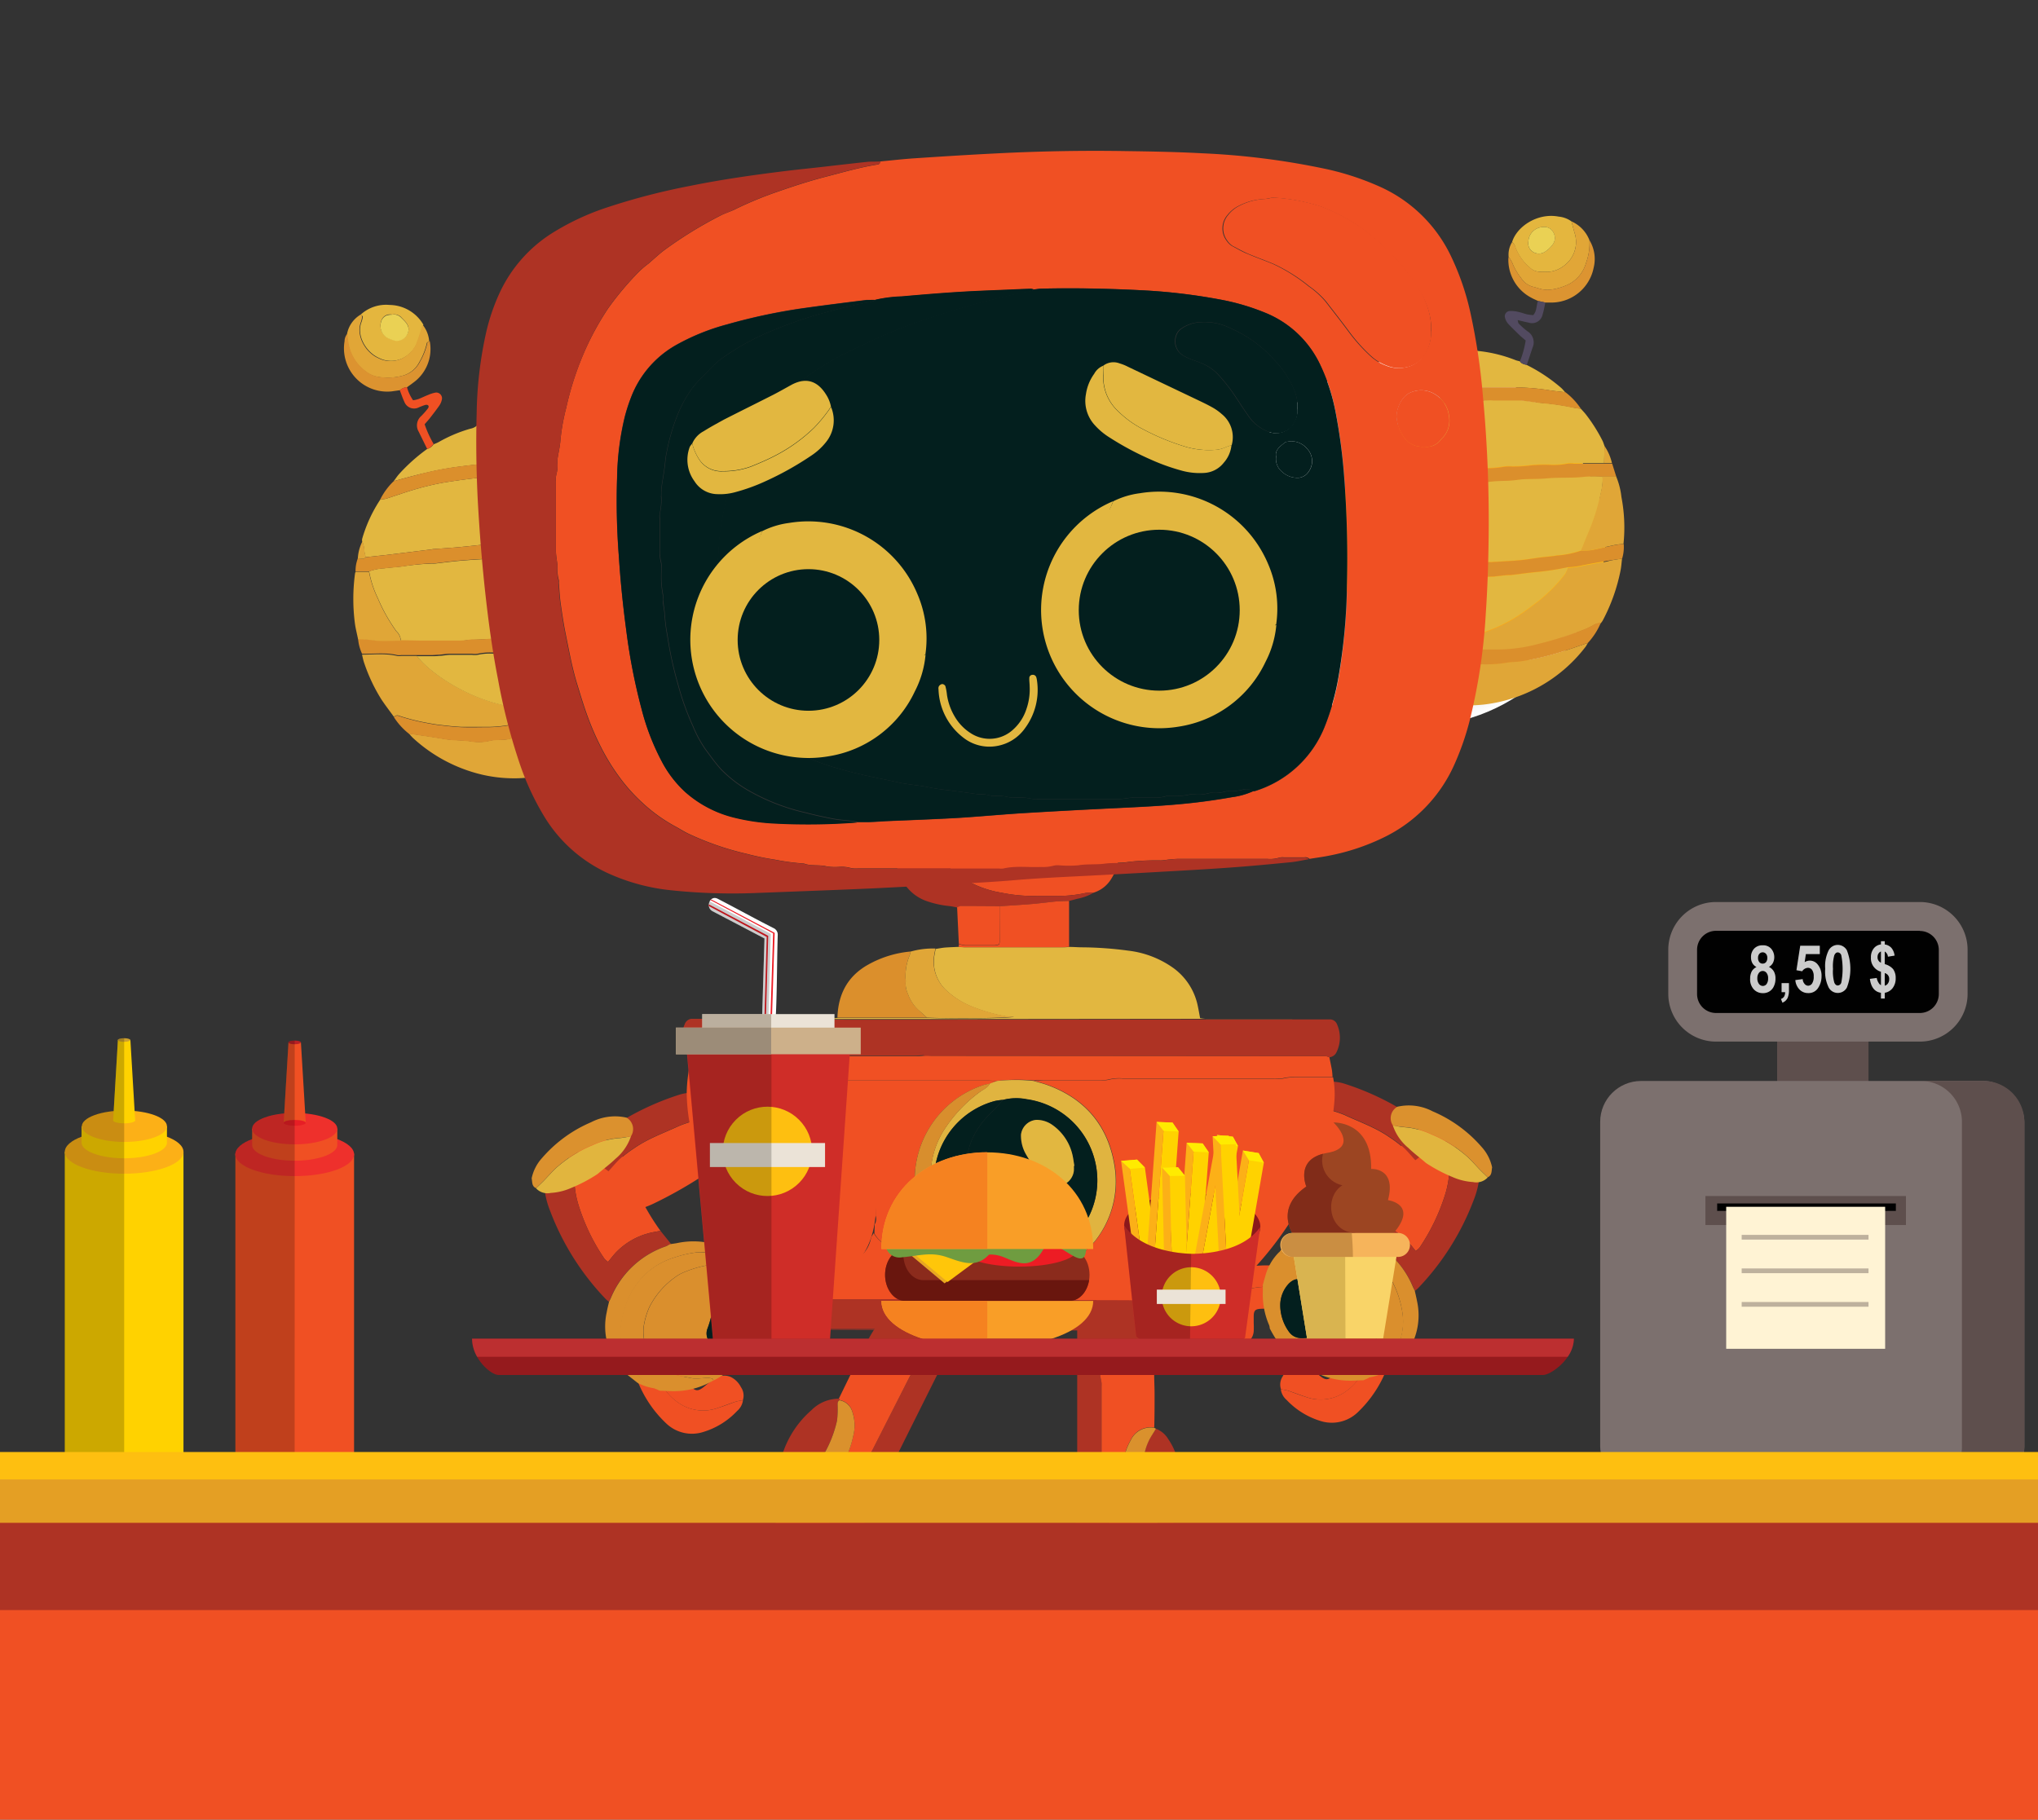 <svg xmlns="http://www.w3.org/2000/svg" xmlns:xlink="http://www.w3.org/1999/xlink" viewBox="0 0 354 316.13"><rect x="0" y="0" width="354" height="316.13" fill="#333333" stroke="none"/><defs><style>.cls-1{isolation:isolate;}.cls-2{mix-blend-mode:overlay;}.cls-3{fill:#fff;}.cls-4{mix-blend-mode:color-burn;fill:url(#radial-gradient);}.cls-5{fill:url(#linear-gradient);}.cls-6{fill:#f05023;}.cls-7{fill:#ae3324;}.cls-8{fill:#da912d;}.cls-9{fill:#e1b541;}.cls-10{fill:#da8f2d;}.cls-11{fill:#785e65;}.cls-12{fill:#db912e;}.cls-13{fill:#031f1e;}.cls-14{fill:#e1b53e;}.cls-15{fill:#e2b740;}.cls-16{fill:#db8f2c;}.cls-17{fill:#e0a637;}.cls-18{fill:#e0b440;}.cls-19{fill:#d88e2d;}.cls-20{fill:#e4b63e;}.cls-21{fill:#e1a637;}.cls-22{fill:#dc9431;}.cls-23{fill:#524a60;}.cls-24{fill:#ead154;}.cls-25{fill:#dc9330;}.cls-26{fill:#ffd200;}.cls-27{fill:#fcb017;}.cls-28{fill:#cda02c;}.cls-29,.cls-58{fill:#010101;}.cls-29{opacity:0.2;}.cls-30{fill:#ee302c;}.cls-31{fill:#e71e25;}.cls-32{fill:#b92025;}.cls-33{fill:#9c4522;}.cls-34{fill:#812c19;}.cls-35{fill:#f9d468;}.cls-36{fill:#d9b450;}.cls-37{fill:#f6b45b;}.cls-38{fill:#ca8e42;}.cls-39{fill:#8b181b;}.cls-40{fill:#ffeb00;}.cls-41{fill:#cf2d28;}.cls-42{fill:#febf10;}.cls-43{fill:#ebe3d7;}.cls-44{fill:#8b2b1c;}.cls-45{fill:#69160e;}.cls-46{fill:#ed1c24;}.cls-47{fill:#e8a722;}.cls-48{fill:#ffc60a;}.cls-49{fill:#6f9c40;}.cls-50{fill:#f99e27;}.cls-51{fill:#f58220;}.cls-52,.cls-54{fill:#9c8c78;}.cls-52{opacity:0.6;}.cls-53{fill:#cdb08a;}.cls-55{fill:#951a1d;}.cls-56{fill:#e44445;opacity:0.5;}.cls-57,.cls-61{fill:#5e4f4d;}.cls-59{fill:#7c706e;}.cls-60{fill:#fff3d4;}.cls-61{opacity:0.4;}.cls-62{opacity:0.8;}.cls-63{fill:#e49f24;}</style><radialGradient id="radial-gradient" cx="238.9" cy="97.65" r="31.94" gradientTransform="translate(343.71 -144.7) rotate(90)" gradientUnits="userSpaceOnUse"><stop offset="0.2" stop-color="#4e4e4e"/><stop offset="0.58" stop-color="#a9a9a9"/><stop offset="0.86" stop-color="#e7e7e7"/><stop offset="1" stop-color="#fff"/></radialGradient><linearGradient id="linear-gradient" x1="239.03" y1="106.5" x2="239.03" y2="67.56" gradientTransform="translate(505.37 143.33) rotate(170.78)" gradientUnits="userSpaceOnUse"><stop offset="0" stop-color="#f68a1f"/><stop offset="1" stop-color="#febc11"/></linearGradient></defs><g class="cls-1"><g id="Layer_3" data-name="Layer 3"><g class="cls-2"><path class="cls-3" d="M43.82,204a6.8,6.8,0,1,1,6.79,6.8A6.8,6.8,0,0,1,43.82,204Zm12.66,0a5.87,5.87,0,1,0-5.87,5.87A5.87,5.87,0,0,0,56.48,204Z"/></g><circle class="cls-4" cx="246.05" cy="94.2" r="31.94"/><circle class="cls-5" cx="255.27" cy="94.32" r="23.34" transform="matrix(0.16, -0.99, 0.99, 0.16, 121.27, 331.18)"/></g><g id="Layer_2" data-name="Layer 2"><path class="cls-6" d="M214,301c1.18,0,2.37-.1,3.55-.11,2.24,0,4.47,0,6.7-.09a2.25,2.25,0,0,1,1.88.8,7.89,7.89,0,0,1,.65.76,13.94,13.94,0,0,1,2.68,8.8h-1.86c-4.24.07-8.48.16-12.72.21-3.19.05-6.39.06-9.58.07-2.24,0-4.48,0-6.72,0a.56.56,0,0,0-.42-.52l-1.38-.32a18.41,18.41,0,0,1-5.22-2.28,16,16,0,0,1-3.72-3.52,6.87,6.87,0,0,1-1.63-3.29l2.05-.13c.47,0,.95.07,1.42.06,3.2-.07,6.39-.17,9.58-.22C204.12,301.13,209,301.08,214,301Z"/><path class="cls-7" d="M200.1,232.43a23.2,23.2,0,0,1,.39,6.28,9.21,9.21,0,0,1-3.09-.43,21.06,21.06,0,0,1-5.1-1.8c-.32-.17-.66-.44-1.06-.18-.05.08-.13.16-.13.24a10,10,0,0,0,.16,3.27,3.24,3.24,0,0,1,.08,1q0,10.37,0,20.75a9.72,9.72,0,0,1-3.07-.59,5.57,5.57,0,0,1-1.17-3.44c0-.81,0-1.62,0-2.43q0-10,0-20c0-2.28,0-4.57,0-6.85a6.15,6.15,0,0,1,1.21-3.85l.22-.25,0,0,.26-.25,0,0,.5-.34h0l.6-.27h0l.27.09c.11,1,.25,2.06.3,3.1a1.51,1.51,0,0,0,.83,1.37c1,.55,2,1.11,3,1.64,1.22.63,2.46,1.22,3.69,1.85C198.7,231.66,199.4,232.05,200.1,232.43Z"/><path class="cls-6" d="M200.53,267.4c.05.67.15,1.33.16,2,.05,1.9.08,3.8.11,5.7.06,4.09.13,8.18.17,12.27,0,.95-.09,1.89-.13,2.84l-5.22-.22c-.94,0-1.88,0-2.82,0,0-2.19,0-4.38,0-6.57,0-.43,0-.85-.08-1.28s-.16-1.12-.18-1.69c-.13-2.89.12-5.78-.25-8.68a45,45,0,0,1,0-5.57,1.49,1.49,0,0,1,.06-.56,4.59,4.59,0,0,0,.21-2,5.35,5.35,0,0,1,.31-1.95l2.52-.12c.16.44.32.89.49,1.33a9.94,9.94,0,0,0,1.56,2.86A4,4,0,0,0,200.53,267.4Z"/><path class="cls-7" d="M198.53,311.42c2.24,0,4.48,0,6.72,0,3.19,0,6.39,0,9.58-.07,4.24-.05,8.48-.14,12.72-.21h1.86a5.75,5.75,0,0,1-.58,3.19.82.82,0,0,1-.78.53h-.85l-43.75.65c-1.62,0-3.24.08-4.86.1-1.11,0-1.29-.12-1.63-1.19a7.3,7.3,0,0,1-.45-2.66l1.72-.05c4.58,0,9.16,0,13.74-.07,2.14,0,4.28-.16,6.42-.25Z"/><path class="cls-7" d="M192.8,261.66a5.35,5.35,0,0,0-.31,1.95,4.59,4.59,0,0,1-.21,2,1.49,1.49,0,0,0-.06.56,45,45,0,0,0,0,5.57c.37,2.9.12,5.79.25,8.68,0,.57.12,1.13.18,1.69s.08.85.08,1.28c0,2.19,0,4.38,0,6.57a15.44,15.44,0,0,0-3.46.33l-2.21.06c0-1.23-.13-2.47-.16-3.7-.18-6.62-.46-13.23-.21-19.85a15.73,15.73,0,0,1,.59-4.09,3.33,3.33,0,0,1,.92-1.73,9.72,9.72,0,0,0,3.07.59Z"/><path class="cls-6" d="M192.8,261.66l-1.46-.11q0-10.38,0-20.75a3.24,3.24,0,0,0-.08-1,10,10,0,0,1-.16-3.27c0-.08.08-.16.13-.24.4-.26.74,0,1.06.18a21.06,21.06,0,0,0,5.1,1.8,9.21,9.21,0,0,0,3.09.43c0,1.18.07,2.35.07,3.53,0,1.93,0,3.86-.06,5.79a3.82,3.82,0,0,0-4.1,2.17,11.11,11.11,0,0,0-.77,1.68,15.52,15.52,0,0,0-.7,7c.11.89.26,1.77.39,2.66Z"/><path class="cls-7" d="M198.53,311.42l-.14,0c-2.14.09-4.28.22-6.42.25-4.58.05-9.16.05-13.74.07l-1.72.05a19.67,19.67,0,0,1,.24-7.49,18,18,0,0,1,.56-1.76,1.39,1.39,0,0,1,1.5-1.05c.57,0,1.14,0,1.71-.06l1.83,0,3.81,0a6.87,6.87,0,0,0,1.63,3.29,16,16,0,0,0,3.72,3.52,18.41,18.41,0,0,0,5.22,2.28l1.38.32A.56.56,0,0,1,198.53,311.42Z"/><path class="cls-6" d="M189.34,290.27a15.44,15.44,0,0,1,3.46-.33c.94,0,1.88,0,2.82,0l5.22.22,1.51.37a4.91,4.91,0,0,1,4,4.4,7.8,7.8,0,0,1,0,2.81,17.43,17.43,0,0,0-4.2-.72c-3.94-.12-7.88,0-11.82,0-.15,0-.29,0-.43.06l-.26-.11a5.36,5.36,0,0,1,1-.2c1,0,2.09,0,3.13,0a3.41,3.41,0,0,0,1.16-.09,2.59,2.59,0,0,0-.37-.32,14.07,14.07,0,0,1-2.73-1.75c-.53-.43-.84-1-1.31-1.46A3.54,3.54,0,0,1,189.34,290.27Z"/><path class="cls-7" d="M200.79,248.22a4.23,4.23,0,0,1,2.14,1.81,10.54,10.54,0,0,1,1.58,3.5,18.35,18.35,0,0,1,.27,8.37,7.24,7.24,0,0,1-1.93,4c-.18-.05-.42-.05-.53-.16a20.06,20.06,0,0,1-2.07-2.16,9.1,9.1,0,0,1-1.68-4.93,21,21,0,0,1,.2-6,9.5,9.5,0,0,1,1.34-3.41C200.35,249,200.57,248.59,200.79,248.22Z"/><path class="cls-8" d="M200.79,248.22c-.22.37-.44.74-.68,1.09a9.5,9.5,0,0,0-1.34,3.41,21,21,0,0,0-.2,6,9.1,9.1,0,0,0,1.68,4.93,20.06,20.06,0,0,0,2.07,2.16c.11.11.35.11.53.16a3.37,3.37,0,0,1-2.32,1.46,4,4,0,0,1-3.16-1.67,9.94,9.94,0,0,1-1.56-2.86c-.17-.44-.33-.89-.49-1.33-.13-.89-.28-1.77-.39-2.66a15.52,15.52,0,0,1,.7-7,11.11,11.11,0,0,1,.77-1.68,3.82,3.82,0,0,1,4.1-2.17Z"/><path class="cls-9" d="M189.9,297.16c.14,0,.28-.05.43-.06,3.94-.08,7.88-.16,11.82,0a17.43,17.43,0,0,1,4.2.72,3.41,3.41,0,0,1,1.33,3.13,6.37,6.37,0,0,0,2.16.13c.66,0,1.32,0,2,0H214c-4.91.06-9.83.11-14.74.18-3.19.05-6.38.15-9.58.22-.47,0-.95,0-1.42-.06a1.42,1.42,0,0,1,1.08-.22l4.85,0c.21,0,.42,0,.79,0-.23-.2-.32-.32-.43-.35a9.48,9.48,0,0,1-3.07-1.76A3.23,3.23,0,0,1,189.9,297.16Z"/><path class="cls-6" d="M189.34,290.27a3.54,3.54,0,0,0,1.13,3c.47.46.78,1,1.31,1.46a14.07,14.07,0,0,0,2.73,1.75,2.59,2.59,0,0,1,.37.32,3.41,3.41,0,0,1-1.16.09c-1,0-2.09,0-3.13,0a5.36,5.36,0,0,0-1,.2c-.84,0-1.69,0-2.53.12-1.86.18-3.78.12-5.5,1a9.69,9.69,0,0,1-.06-3.68,4.07,4.07,0,0,1,2.74-3.35c.7-.27,1.46-.41,2.18-.61.23-.06.44-.15.66-.23Z"/><path class="cls-6" d="M200.1,232.43c-.7-.38-1.4-.77-2.11-1.13-1.23-.63-2.47-1.22-3.69-1.85-1-.53-2-1.09-3-1.64a1.51,1.51,0,0,1-.83-1.37c0-1-.19-2.06-.3-3.1l2.86-.06a7.33,7.33,0,0,1,3.16,1.82A11.5,11.5,0,0,1,200.1,232.43Z"/><path class="cls-10" d="M181.61,298.2c1.72-.91,3.64-.85,5.5-1,.84-.08,1.69-.08,2.53-.12l.26.11a3.23,3.23,0,0,0,1.53,1.81,9.48,9.48,0,0,0,3.07,1.76c.11,0,.2.15.43.35-.37,0-.58,0-.79,0l-4.85,0a1.42,1.42,0,0,0-1.08.22l-2.05.13-3.81,0-1.83,0A3.31,3.31,0,0,1,181.61,298.2Z"/><path class="cls-11" d="M193,223.28l-2.86.06-.27-.09A3.48,3.48,0,0,1,193,223.28Z"/><path class="cls-11" d="M189.33,223.52l-.5.34Z"/><path class="cls-11" d="M189.92,223.25l-.6.27A.51.51,0,0,1,189.92,223.25Z"/><path class="cls-11" d="M188.51,224.17l-.22.25Z"/><path class="cls-11" d="M188.8,223.89l-.26.25Z"/><path class="cls-6" d="M91.59,286.58a4.12,4.12,0,0,1,.18-.53,14.83,14.83,0,0,1,5.44-5.73c.37-.22.76-.4,1.14-.59a2.88,2.88,0,0,1,2.84.12c4.24,2.27,8.52,4.46,12.78,6.68.55.28,1.12.53,1.67.8.32.2.63.42,1,.6q3.29,1.72,6.58,3.42c1.14.59,2.29,1.15,3.44,1.72q3.28,1.73,6.56,3.48c.5.26,1,.57,1.47.86-.44.35-.87.73-1.32,1.06a14.91,14.91,0,0,1-7.55,2.65,10.89,10.89,0,0,1-2.42-.07c-1.35-.19-2.69-.49-4-.72-.14,0-.32.15-.48.23-.91-.41-1.83-.79-2.71-1.24-3.68-1.89-7.35-3.81-11-5.7L92.2,287C92,286.84,91.79,286.7,91.59,286.58Z"/><path class="cls-7" d="M166.4,225.83a2.33,2.33,0,0,1,.81,1.62,6,6,0,0,1-.45,3.47q-6.27,12.51-12.48,25c-.41.81-.87,1.59-1.35,2.36a3.48,3.48,0,0,1-1.78,1.58,4.42,4.42,0,0,1-3.08-.54,3.18,3.18,0,0,1,.59-1.73q4.6-9.1,9.24-18.2c.18-.34.41-.64.59-1a5.27,5.27,0,0,0,.85-2c-.3,0-.53-.05-.76,0a20.73,20.73,0,0,1-6.32-.84c-.82-.23-1.66-.41-2.48-.62l.09-.27.13-.23a22.53,22.53,0,0,1,2.67-4.64l.25-.33.15-.22h6.87a14.88,14.88,0,0,0,3.12-.25,1.92,1.92,0,0,0,1.36-.89c.37-.61.79-1.19,1.17-1.79A1,1,0,0,1,166.4,225.83Z"/><path class="cls-6" d="M126.54,280.62c.2-.48.36-1,.6-1.45q4.67-9,9.36-18c.13-.25.31-.48.46-.72a4.43,4.43,0,0,0,4.23-.45,20.74,20.74,0,0,0,1.95-1.43c.41-.33.77-.71,1.15-1.07l2.09,1.23a8,8,0,0,1-.87,2.84c-.94,2-1.8,4.07-2.94,6-1.34,2.24-2.53,4.56-3.75,6.86-1.35,2.56-2.67,5.14-4,7.71-.33.62-.71,1.23-1.06,1.85a1.4,1.4,0,0,1-.28-.06Z"/><path class="cls-7" d="M91.59,286.58c.2.12.4.26.61.37l12.92,6.67c3.67,1.89,7.34,3.81,11,5.7.88.45,1.8.83,2.71,1.24a3.64,3.64,0,0,0,.55.42l5.82,3q6.22,3.19,12.44,6.4c.3.15.58.33.87.49a8.67,8.67,0,0,1-1.72,2.27c-.66.63-.85.65-1.64.27-.43-.2-.85-.43-1.28-.65L92,291.06c-1.56-.81-1.65-1-1.22-2.68A3.68,3.68,0,0,1,91.59,286.58Z"/><path class="cls-7" d="M133.75,284c.35-.62.73-1.23,1.06-1.85,1.34-2.57,2.66-5.15,4-7.71,1.22-2.3,2.41-4.62,3.75-6.86,1.14-1.93,2-4,2.94-6a8,8,0,0,0,.87-2.84l1.69.63a4.42,4.42,0,0,0,3.08.54,3.35,3.35,0,0,0-.17.81,8.47,8.47,0,0,1-.67,3.48c-.48,1.23-1,2.48-1.57,3.66-2.82,5.45-5.67,10.87-8.51,16.31-.5,1-1,1.94-1.51,2.91L136.91,286c-.18-.13-.35-.29-.55-.41C135.49,285,134.62,284.5,133.75,284Z"/><path class="cls-6" d="M148.07,259.35l-1.69-.63-2.09-1.22c.24-.36.47-.72.72-1.06a17.5,17.5,0,0,0,3.22-7.1,7.27,7.27,0,0,0-.15-4,2.83,2.83,0,0,0-2.27-2.11,1.09,1.09,0,0,0-.1-.25q1.62-3.33,3.25-6.65c.18-.38.42-.73.64-1.1l.19-.32h0c.82.21,1.66.39,2.48.62a20.73,20.73,0,0,0,6.32.84c.23,0,.46,0,.76,0a5.27,5.27,0,0,1-.85,2c-.18.33-.41.63-.59,1q-4.62,9.09-9.24,18.2A3.18,3.18,0,0,0,148.07,259.35Z"/><path class="cls-7" d="M138.53,310.91c-.29-.16-.57-.34-.87-.49q-6.21-3.21-12.44-6.4l-5.82-3a3.64,3.64,0,0,1-.55-.42c.16-.08.34-.25.48-.23,1.34.23,2.68.53,4,.72a10.89,10.89,0,0,0,2.42.07,14.91,14.91,0,0,0,7.55-2.65c.45-.33.88-.71,1.32-1.06l1.89.89,3,1.48c.58.32,1.15.66,1.75,1A1.16,1.16,0,0,1,142,302a16.11,16.11,0,0,1-.28,2A20.49,20.49,0,0,1,138.53,310.91Z"/><path class="cls-6" d="M133.75,284c.87.52,1.74,1,2.61,1.56.2.12.37.28.55.41-1.19,1.72-3,2.32-4.89,2.87a14.82,14.82,0,0,1-3.51.33c-.39-.17-.79-.32-1.17-.51-1.8-.86-3.59-1.74-5.4-2.58a10.71,10.71,0,0,0-3.83-1,24.67,24.67,0,0,1,1.26-2.52,4.65,4.65,0,0,1,4.95-2.29c.74.11,1.48.27,2.22.41l6.93,3.3A1.4,1.4,0,0,0,133.75,284Z"/><path class="cls-7" d="M145.71,243a1.09,1.09,0,0,1,.1.25c-.38.26-.3.66-.31,1a16.63,16.63,0,0,1-.11,2.55,20.76,20.76,0,0,1-2.7,6.53,13.32,13.32,0,0,1-2.55,2.85,6.71,6.71,0,0,1-4.6,2,5.24,5.24,0,0,1-.22-3.08A17,17,0,0,1,140.94,245,6.7,6.7,0,0,1,145.71,243Z"/><path class="cls-8" d="M135.54,258.2a6.71,6.71,0,0,0,4.6-2,13.32,13.32,0,0,0,2.55-2.85,20.76,20.76,0,0,0,2.7-6.53,16.63,16.63,0,0,0,.11-2.55c0-.37-.07-.77.31-1a2.83,2.83,0,0,1,2.27,2.11,7.27,7.27,0,0,1,.15,4,17.5,17.5,0,0,1-3.22,7.1c-.25.34-.48.7-.72,1.06s-.74.73-1.15,1.06a20.74,20.74,0,0,1-1.95,1.43,4.43,4.43,0,0,1-4.23.45A4.12,4.12,0,0,1,135.54,258.2Z"/><path class="cls-6" d="M128.51,289.15a14.82,14.82,0,0,0,3.51-.33c1.87-.55,3.7-1.15,4.89-2.87l1.81,1.11c.62.52,1.27,1,1.85,1.56a4.19,4.19,0,0,1,1.08,4.94,8.39,8.39,0,0,1-1.59,2.82,15.09,15.09,0,0,0-1.62-1.58,33.46,33.46,0,0,0-5.26-3l-1.34-.77Z"/><path class="cls-9" d="M128.51,289.15l3.33,1.84,1.34.77a6.31,6.31,0,0,1-3.77,1.08c-.67,0-1.33,0-2,0a3.21,3.21,0,0,0-.79.22c-1.15-.57-2.3-1.13-3.44-1.72q-3.3-1.69-6.58-3.42c-.33-.18-.64-.4-1-.6.07-.18.12-.35.19-.53a2.59,2.59,0,0,1,2.28-1.78,10.71,10.71,0,0,1,3.83,1c1.81.84,3.6,1.72,5.4,2.58C127.72,288.83,128.12,289,128.51,289.15Z"/><path class="cls-6" d="M166.4,225.83a1,1,0,0,0-.81.51c-.38.6-.8,1.18-1.17,1.79a1.92,1.92,0,0,1-1.36.89,14.88,14.88,0,0,1-3.12.25h-6.87a11.53,11.53,0,0,1,8.42-5.09,5.73,5.73,0,0,1,4.57,1.2A2.46,2.46,0,0,1,166.4,225.83Z"/><path class="cls-8" d="M126.62,293.07a3.21,3.21,0,0,1,.79-.22c.67,0,1.33,0,2,0a6.31,6.31,0,0,0,3.77-1.08,33.46,33.46,0,0,1,5.26,3,15.09,15.09,0,0,1,1.62,1.58,3.16,3.16,0,0,1-.52,3.4l-3-1.48-1.89-.89c-.49-.29-1-.6-1.47-.86Q129.91,294.79,126.62,293.07Z"/><path class="cls-6" d="M152.92,229.5l-.25.33Z"/><path class="cls-6" d="M150,234.47l-.13.23Z"/><path class="cls-6" d="M149.79,235l-.19.32Z"/><path class="cls-6" d="M237.16,238.08l3.53.21c-.23.51-.43,1-.71,1.53a20.75,20.75,0,0,1-4.16,5.56,6.5,6.5,0,0,1-6.48,1.48,13.51,13.51,0,0,1-5.86-3.65,2.92,2.92,0,0,1-1-1.84,8.21,8.21,0,0,1,1.22.23c1,.34,2,.75,3.08,1.08a7.53,7.53,0,0,0,7.23-1.13,8.49,8.49,0,0,0,1.8-1.79C236.26,239.18,236.72,238.64,237.16,238.08Z"/><path class="cls-6" d="M224.38,220.27l-.38.6c-.37.09-.49.41-.65.7-.37.66-.74,1.33-1.12,2l-1.62,0a12.55,12.55,0,0,0-4.63.65,4,4,0,0,0-1.95,1.38,4.54,4.54,0,0,0-.88,3.37,15.42,15.42,0,0,1,.1,1.6c-.18.14-.24.24-.32.25a6.5,6.5,0,0,1-1,.18,1,1,0,0,0-.82.5,10.93,10.93,0,0,1-.49-1.31,13.08,13.08,0,0,1,0-5.64A5,5,0,0,1,215,220.2a28.26,28.26,0,0,1,3.68-.32A22,22,0,0,1,224.38,220.27Z"/><path class="cls-6" d="M211.13,231.51a1,1,0,0,1,.82-.5,6.5,6.5,0,0,0,1-.18c.08,0,.14-.11.32-.25a15.42,15.42,0,0,0-.1-1.6,4.54,4.54,0,0,1,.88-3.37,4,4,0,0,1,1.95-1.38,12.55,12.55,0,0,1,4.63-.65l1.62,0c.38-.7.75-1.37,1.12-2,.16-.29.28-.61.65-.7-.08.16-.15.34-.25.5a13.12,13.12,0,0,0-2,5.49,2.83,2.83,0,0,1-.21.52c-.89,0-1.8-.06-2.69,0s-1.07.39-1.1,1.2c0,.42,0,.85,0,1.28a13.46,13.46,0,0,1,0,1.42,2.6,2.6,0,0,1-2,2.34,3.63,3.63,0,0,1-4.46-1.78l-.16-.35Z"/><path class="cls-6" d="M237.16,238.08c-.44.56-.9,1.1-1.32,1.68a8.49,8.49,0,0,1-1.8,1.79,7.53,7.53,0,0,1-7.23,1.13c-1-.33-2.05-.74-3.08-1.08a8.21,8.21,0,0,0-1.22-.23,2.58,2.58,0,0,1,.32-2.29,3.84,3.84,0,0,1,1.79-1.77,2.82,2.82,0,0,1,2.71.27,16.1,16.1,0,0,1,1.71,1.27c1.35,1.13,1.73,1,2.91-.34a18.42,18.42,0,0,0,1.35-2l.87.27A9.07,9.07,0,0,0,237.16,238.08Z"/><path class="cls-10" d="M227.51,237.89a15.52,15.52,0,0,1-6.47-6.22c-.17-.29-.32-.58-.48-.87a2.54,2.54,0,0,0-.1-.55,13.35,13.35,0,0,1-1.11-5.75,5.46,5.46,0,0,0,0-.56c0-.23,0-.47,0-.7.15-.54.29-1.09.46-1.63a9.09,9.09,0,0,1,2.4-4.1,2.06,2.06,0,0,0,.66.19c1.47,0,2.93-.08,4.41,0a17.94,17.94,0,0,1,5.08,1.26,6.94,6.94,0,0,1,1.86,1,14.16,14.16,0,0,1,4.5,5.27,13.07,13.07,0,0,1,.95,3.26,7.92,7.92,0,0,1-.73,4.31,5.83,5.83,0,0,1-3,3.31c-.26.11-.48.31-.75.4a13.09,13.09,0,0,1-2.16.66c-.66.1-1.31.28-1.95.36a11.69,11.69,0,0,1-2.12-.11,3.3,3.3,0,0,0-1,.09C227.79,237.6,227.65,237.78,227.51,237.89Zm-5.13-11.1a7.93,7.93,0,0,0,1.56,4.62c.87,1.16,2.11,1.19,3.38,1,1-.18,1.11-1.1,1.41-1.83a2.33,2.33,0,0,0,0-1.54,16.3,16.3,0,0,1-1-4.14,3.54,3.54,0,0,0-.47-1.33c-.76-1.55-2.14-1.75-3.35-.53A5.44,5.44,0,0,0,222.38,226.79Z"/><path class="cls-6" d="M242.82,208a3.41,3.41,0,0,1-2.64.05,14.47,14.47,0,0,1-2.39-.94,76.13,76.13,0,0,1-7.83-4.4,16.9,16.9,0,0,1-2.86-2.34,7.78,7.78,0,0,1-2.18-4.25,6.58,6.58,0,0,1,.91-4.78l2,.61,2.17.65a24.53,24.53,0,0,1,3.5,1.1c2.66,1.24,5.46,2.2,7.9,3.92a18.39,18.39,0,0,1,2.58,2c.63.64,1.21,1.33,1.82,2l-1,1.38A6.91,6.91,0,0,0,242.82,208Z"/><path class="cls-6" d="M244.91,196.83a7,7,0,0,1,5.37-.6,2.58,2.58,0,0,0,.55,1.44,6.09,6.09,0,0,1,.77,2.29,17,17,0,0,1-.59,7.61,35.15,35.15,0,0,1-4.45,9.21,4.17,4.17,0,0,1-.65.56c-.51-.62-.93-1.19-1.42-1.7A12.39,12.39,0,0,0,239,212.4c-.72-.21-1.48-.31-2.21-.46a39.58,39.58,0,0,0,4-6.88c.51-1.17,1-2.35,1.49-3.54A15.47,15.47,0,0,1,244.91,196.83Z"/><path class="cls-7" d="M236.82,211.94c.73.15,1.49.25,2.21.46a12.39,12.39,0,0,1,5.46,3.24c.49.51.91,1.08,1.42,1.7a4.17,4.17,0,0,0,.65-.56,35.15,35.15,0,0,0,4.45-9.21,17,17,0,0,0,.59-7.61,6.09,6.09,0,0,0-.77-2.29,2.58,2.58,0,0,1-.55-1.44l1.71.27.85.41a16.1,16.1,0,0,0,0,3.8,6.26,6.26,0,0,0,.77,2.54,2.16,2.16,0,0,0,1.68,1.35c.59.38,1.13,0,1.69-.11a15.25,15.25,0,0,1-1,4,45.15,45.15,0,0,1-9.66,15.31c-.16.17-.36.31-.53.46-.11-.21-.22-.42-.32-.63a15.94,15.94,0,0,0-9.59-9c-.31-.11-.6-.27-.89-.4Z"/><path class="cls-10" d="M227.51,237.89c.14-.11.28-.29.44-.32a3.3,3.3,0,0,1,1-.09,11.69,11.69,0,0,0,2.12.11c.64-.08,1.29-.26,1.95-.36a13.09,13.09,0,0,0,2.16-.66c.27-.09.49-.29.75-.4a5.83,5.83,0,0,0,3-3.31,7.92,7.92,0,0,0,.73-4.31,13.07,13.07,0,0,0-.95-3.26,14.16,14.16,0,0,0-4.5-5.27,6.94,6.94,0,0,0-1.86-1,17.94,17.94,0,0,0-5.08-1.26c-1.48-.1-2.94-.06-4.41,0a2.06,2.06,0,0,1-.66-.19,4.47,4.47,0,0,1,1.88-1.59l5.14-.26a7.8,7.8,0,0,1,1.28,0,19.2,19.2,0,0,1,3.75.84,13.34,13.34,0,0,1,4.73,2.55,13.55,13.55,0,0,1,3.53,5,16.73,16.73,0,0,1,1.15,4.39,10.48,10.48,0,0,1-.79,5.3,9.4,9.4,0,0,1-4.07,4.81,12.59,12.59,0,0,0-1.14.82l-.83.37c-.76,0-1.52.07-2.27.07A13.47,13.47,0,0,1,227.51,237.89Z"/><path class="cls-10" d="M237.64,239.34a12.59,12.59,0,0,1,1.14-.82,9.4,9.4,0,0,0,4.07-4.81,10.48,10.48,0,0,0,.79-5.3,16.73,16.73,0,0,0-1.15-4.39,13.55,13.55,0,0,0-3.53-5,13.34,13.34,0,0,0-4.73-2.55,19.2,19.2,0,0,0-3.75-.84,7.8,7.8,0,0,0-1.28,0l-5.14.26a9.18,9.18,0,0,1,4.51-1.94,13.68,13.68,0,0,1,5.37.08c.32.06.65.1,1,.15s.58.29.89.4a15.94,15.94,0,0,1,9.59,9c.1.21.21.42.32.63.13.6.28,1.2.39,1.8a11.44,11.44,0,0,1-2.41,9.87c-.06.07-.11.16-.17.23-.92.74-1.85,1.47-2.78,2.19A9.46,9.46,0,0,1,237.64,239.34Z"/><path class="cls-7" d="M246.6,201l-.76.57c-.61-.67-1.19-1.36-1.82-2a18.39,18.39,0,0,0-2.58-2c-2.44-1.72-5.24-2.68-7.9-3.92a24.53,24.53,0,0,0-3.5-1.1l-2.17-.65-2-.61a5.75,5.75,0,0,1,5.63-3.36,7.23,7.23,0,0,1,1.95.32,46.27,46.27,0,0,1,9.59,4.28,3.54,3.54,0,0,1,.45.34,2.33,2.33,0,0,0-.79,2.84,6.12,6.12,0,0,0,1.78,3.19C245.1,199.7,245.87,200.34,246.6,201Z"/><path class="cls-12" d="M241.93,195.51a2.29,2.29,0,0,1,.78-3.23,8.88,8.88,0,0,1,6.13.79,23.28,23.28,0,0,1,8.57,6.25,7.59,7.59,0,0,1,1.77,3.49c-.12.63,0,1.38-.76,1.72-.45-.44-.91-.87-1.34-1.31-.7-.72-1.35-1.48-2.08-2.17a22,22,0,0,0-6.38-4,13.09,13.09,0,0,0-4.81-1.25A15.72,15.72,0,0,1,241.93,195.51Z"/><path class="cls-6" d="M266.16,255.53l.34-.18Z"/><path class="cls-13" d="M222.38,226.79a5.44,5.44,0,0,1,1.47-3.79c1.21-1.22,2.59-1,3.35.53a3.54,3.54,0,0,1,.47,1.33,16.3,16.3,0,0,0,1,4.14,2.33,2.33,0,0,1,0,1.54c-.3.73-.45,1.65-1.41,1.83-1.27.23-2.51.2-3.38-1A7.93,7.93,0,0,1,222.38,226.79Z"/><path class="cls-14" d="M241.93,195.51a15.72,15.72,0,0,0,1.88.32,13.09,13.09,0,0,1,4.81,1.25,22,22,0,0,1,6.38,4c.73.69,1.38,1.45,2.08,2.17.43.44.89.87,1.34,1.31a2.71,2.71,0,0,1-2.56.8,10.38,10.38,0,0,1-3.53-.86,26.83,26.83,0,0,1-4.62-2.44c-1-.87-2.13-1.7-3.08-2.63A8.61,8.61,0,0,1,241.93,195.51Z"/><path class="cls-6" d="M114.38,240l-3.54.2c.24.51.44,1,.72,1.53a20.19,20.19,0,0,0,4.16,5.56,6.46,6.46,0,0,0,6.47,1.48,13.36,13.36,0,0,0,5.86-3.65,2.93,2.93,0,0,0,1-1.84,8.34,8.34,0,0,0-1.23.23c-1,.34-2,.75-3.07,1.08a7.55,7.55,0,0,1-7.24-1.13,8.73,8.73,0,0,1-1.8-1.79C115.28,241.08,114.82,240.53,114.38,240Z"/><path class="cls-6" d="M127.16,222.17l.37.59c.38.09.5.42.66.7.36.67.73,1.33,1.11,2h1.62a12.12,12.12,0,0,1,4.63.65,3.9,3.9,0,0,1,1.95,1.37,4.5,4.5,0,0,1,.88,3.37,15.29,15.29,0,0,0-.09,1.6c.17.14.23.24.31.26a8.37,8.37,0,0,0,1,.17,1,1,0,0,1,.82.5,9.33,9.33,0,0,0,.49-1.3,13.29,13.29,0,0,0,.05-5.65,5,5,0,0,0-4.45-4.36,28.26,28.26,0,0,0-3.68-.32A21.88,21.88,0,0,0,127.16,222.17Z"/><path class="cls-6" d="M140.4,233.4a1,1,0,0,0-.82-.5,8.37,8.37,0,0,1-1-.17c-.08,0-.14-.12-.31-.26a15.29,15.29,0,0,1,.09-1.6,4.5,4.5,0,0,0-.88-3.37,3.9,3.9,0,0,0-1.95-1.37,12.12,12.12,0,0,0-4.63-.65H129.3c-.38-.7-.75-1.36-1.11-2-.16-.28-.28-.61-.66-.7a4.66,4.66,0,0,0,.25.5,13.27,13.27,0,0,1,2.05,5.49,2.07,2.07,0,0,0,.2.52c.9,0,1.8-.06,2.69,0s1.07.39,1.11,1.2c0,.42,0,.85,0,1.28a11.21,11.21,0,0,0,0,1.42,2.61,2.61,0,0,0,2,2.34,3.61,3.61,0,0,0,4.45-1.78l.17-.34Z"/><path class="cls-6" d="M114.38,240c.44.55.9,1.1,1.31,1.67a8.73,8.73,0,0,0,1.8,1.79,7.55,7.55,0,0,0,7.24,1.13c1-.33,2-.74,3.07-1.08a8.34,8.34,0,0,1,1.23-.23,2.59,2.59,0,0,0-.33-2.29,3.91,3.91,0,0,0-1.78-1.77,2.84,2.84,0,0,0-2.72.27,16.1,16.1,0,0,0-1.71,1.27c-1.35,1.13-1.73,1-2.91-.34a18.34,18.34,0,0,1-1.34-2l-.87.28A9.38,9.38,0,0,1,114.38,240Z"/><path class="cls-10" d="M123.58,239.46a4.1,4.1,0,0,0-1-.09,11.62,11.62,0,0,1-2.11.11c-.65-.08-1.29-.26-2-.36a12.91,12.91,0,0,1-2.17-.66c-.26-.09-.49-.29-.75-.4a5.83,5.83,0,0,1-3-3.31,7.82,7.82,0,0,1-.72-4.31,13.17,13.17,0,0,1,.94-3.26,14.16,14.16,0,0,1,4.5-5.27,6.91,6.91,0,0,1,1.86-1,17.94,17.94,0,0,1,5.09-1.27,43.06,43.06,0,0,1,4.4,0,2.74,2.74,0,0,0,.66-.19,8.92,8.92,0,0,1,2.4,4.09c.17.54.31,1.09.46,1.63,0,.24,0,.47,0,.7a5.54,5.54,0,0,0,0,.56,13.2,13.2,0,0,1-1.11,5.75,3.33,3.33,0,0,0-.1.55c-.16.29-.31.59-.48.87a15.49,15.49,0,0,1-6.46,6.22C123.88,239.67,123.75,239.49,123.58,239.46Zm4.11-14.57c-1.22-1.22-2.59-1-3.36.53a3.54,3.54,0,0,0-.47,1.33,16.3,16.3,0,0,1-1,4.14,2.36,2.36,0,0,0,0,1.55c.31.73.45,1.64,1.42,1.82,1.26.23,2.5.2,3.37-1a7.93,7.93,0,0,0,1.56-4.62A5.5,5.5,0,0,0,127.69,224.89Z"/><path class="cls-6" d="M108.72,209.89a3.45,3.45,0,0,0,2.64.06,15.74,15.74,0,0,0,2.38-.95,74.3,74.3,0,0,0,7.83-4.4,16.51,16.51,0,0,0,2.86-2.34,7.78,7.78,0,0,0,2.18-4.25,6.58,6.58,0,0,0-.91-4.78l-2,.61-2.17.65a24.26,24.26,0,0,0-3.51,1.1c-2.66,1.24-5.46,2.21-7.89,3.92a19.28,19.28,0,0,0-2.59,2c-.63.64-1.21,1.33-1.82,2l1,1.38A7,7,0,0,1,108.72,209.89Z"/><path class="cls-6" d="M106.62,198.72a7,7,0,0,0-5.36-.6,2.65,2.65,0,0,1-.56,1.45,5.86,5.86,0,0,0-.76,2.28,16.9,16.9,0,0,0,.58,7.61,34.87,34.87,0,0,0,4.46,9.21,3,3,0,0,0,.64.56c.52-.62.94-1.19,1.43-1.7a12.19,12.19,0,0,1,5.45-3.23c.72-.21,1.48-.31,2.22-.47a39.63,39.63,0,0,1-4-6.88c-.51-1.17-1-2.35-1.49-3.54A15.47,15.47,0,0,0,106.62,198.72Z"/><path class="cls-7" d="M114.72,213.83c-.74.16-1.5.26-2.22.47a12.19,12.19,0,0,0-5.45,3.23c-.49.51-.91,1.08-1.43,1.7a3,3,0,0,1-.64-.56,34.87,34.87,0,0,1-4.46-9.21,16.9,16.9,0,0,1-.58-7.61,5.86,5.86,0,0,1,.76-2.28,2.65,2.65,0,0,0,.56-1.45l-1.71.27-.86.41a16.1,16.1,0,0,1,0,3.8,6.26,6.26,0,0,1-.77,2.54,2.19,2.19,0,0,1-1.68,1.36c-.59.37-1.13,0-1.68-.12a14.75,14.75,0,0,0,1,4,45.2,45.2,0,0,0,9.66,15.31,6,6,0,0,0,.54.46l.31-.63a15.94,15.94,0,0,1,9.59-9c.31-.11.6-.27.9-.4Z"/><path class="cls-10" d="M124,239.78c-.15-.11-.28-.29-.45-.32a4.1,4.1,0,0,0-1-.09,11.62,11.62,0,0,1-2.11.11c-.65-.08-1.29-.26-2-.36a12.91,12.91,0,0,1-2.17-.66c-.26-.09-.49-.29-.75-.4a5.83,5.83,0,0,1-3-3.31,7.82,7.82,0,0,1-.72-4.31,13.17,13.17,0,0,1,.94-3.26,14.16,14.16,0,0,1,4.5-5.27,6.91,6.91,0,0,1,1.86-1,17.94,17.94,0,0,1,5.09-1.27,43.06,43.06,0,0,1,4.4,0,2.74,2.74,0,0,0,.66-.19,4.37,4.37,0,0,0-1.88-1.6l-5.14-.26a7.8,7.8,0,0,0-1.28,0,19.12,19.12,0,0,0-3.74.85,13.15,13.15,0,0,0-4.74,2.55,13.64,13.64,0,0,0-3.53,4.94,17.13,17.13,0,0,0-1.15,4.39,10.48,10.48,0,0,0,.8,5.3,9.34,9.34,0,0,0,4.06,4.81,12.59,12.59,0,0,1,1.14.82l.83.37c.76,0,1.52.07,2.28.07A13.49,13.49,0,0,0,124,239.78Z"/><path class="cls-10" d="M113.89,241.23a12.59,12.59,0,0,0-1.14-.82,9.34,9.34,0,0,1-4.06-4.81,10.48,10.48,0,0,1-.8-5.3,17.13,17.13,0,0,1,1.15-4.39,13.64,13.64,0,0,1,3.53-4.94,13.15,13.15,0,0,1,4.74-2.55,19.12,19.12,0,0,1,3.74-.85,7.8,7.8,0,0,1,1.28,0l5.14.26a9,9,0,0,0-4.5-1.93,13.54,13.54,0,0,0-5.38.07c-.32.06-.65.1-1,.15s-.59.29-.9.4a15.94,15.94,0,0,0-9.59,9l-.31.63c-.14.6-.29,1.2-.4,1.81a11.43,11.43,0,0,0,2.42,9.86c.06.08.11.16.16.24l2.78,2.19A9.29,9.29,0,0,0,113.89,241.23Z"/><path class="cls-7" d="M104.93,202.92l.76.57c.61-.67,1.19-1.36,1.82-2a19.28,19.28,0,0,1,2.59-2c2.43-1.71,5.23-2.68,7.89-3.92a24.26,24.26,0,0,1,3.51-1.1l2.17-.65,2-.61a5.74,5.74,0,0,0-5.62-3.36,7.24,7.24,0,0,0-2,.32,46.81,46.81,0,0,0-9.59,4.28,4.83,4.83,0,0,0-.45.34,2.36,2.36,0,0,1,.8,2.85,6.14,6.14,0,0,1-1.79,3.18A28.32,28.32,0,0,1,104.93,202.92Z"/><path class="cls-12" d="M109.6,197.4a2.29,2.29,0,0,0-.77-3.23,9,9,0,0,0-6.14.79,23.35,23.35,0,0,0-8.56,6.25,7.52,7.52,0,0,0-1.78,3.49c.12.64,0,1.39.76,1.72.45-.43.91-.87,1.35-1.31.7-.72,1.35-1.47,2.08-2.17a22.33,22.33,0,0,1,6.37-4,13.28,13.28,0,0,1,4.81-1.25A15.72,15.72,0,0,0,109.6,197.4Z"/><path class="cls-6" d="M85.37,257.42l-.34-.18Z"/><path class="cls-13" d="M129.15,228.68a5.5,5.5,0,0,0-1.46-3.79c-1.22-1.22-2.59-1-3.36.53a3.54,3.54,0,0,0-.47,1.33,16.3,16.3,0,0,1-1,4.14,2.36,2.36,0,0,0,0,1.55c.31.73.45,1.64,1.42,1.82,1.26.23,2.5.2,3.37-1A7.93,7.93,0,0,0,129.15,228.68Z"/><path class="cls-14" d="M109.6,197.4a15.72,15.72,0,0,1-1.88.32,13.28,13.28,0,0,0-4.81,1.25,22.33,22.33,0,0,0-6.37,4c-.73.7-1.38,1.45-2.08,2.17-.44.44-.9.88-1.35,1.31a2.71,2.71,0,0,0,2.56.8,10.32,10.32,0,0,0,3.53-.86,26.46,26.46,0,0,0,4.62-2.44c1-.87,2.14-1.7,3.09-2.63A8.66,8.66,0,0,0,109.6,197.4Z"/><path class="cls-6" d="M148.48,198l-.85-1.7a17.64,17.64,0,0,0-3.41-4.38,1.56,1.56,0,0,0-1.19-1,5.1,5.1,0,0,0-.67-.72,8.79,8.79,0,0,0-5.38-2l.19-.72h5.47a1,1,0,0,1,.42.06,4.72,4.72,0,0,0,2,.21h26.31c.62,0,1.24.05,1.85.07l-1.27.48a7.89,7.89,0,0,0-1,.18A17.33,17.33,0,0,0,159.15,208a16.64,16.64,0,0,0,11.46,13.5c6.44,2.23,12.32.88,17.48-3.55a8.42,8.42,0,0,0,.8-1h0l.31-.31,0,0,.42-.37c.26-.28.53-.55.76-.85a16.65,16.65,0,0,0,3.28-12.8c-1.09-7-5.06-11.76-11.76-14.17-.76-.27-1.55-.46-2.32-.69.57,0,1.14-.09,1.71-.09h10a4.17,4.17,0,0,0,1.28-.07,7.55,7.55,0,0,1,2.41-.21h26.43a5.22,5.22,0,0,0,1.43,0,9.91,9.91,0,0,1,3-.22c1.91,0,3.81,0,5.72,0a15.85,15.85,0,0,1,.19,4.56,37.83,37.83,0,0,1-3.49,12.89A58.25,58.25,0,0,1,216,222.24c-1.29,1.27-2.72,2.39-4.08,3.58a16.15,16.15,0,0,1-1.69.18c-6.28,0-12.56-.09-18.85-.12l-13.14,0c-.38,0-.76,0-1.14,0a2.46,2.46,0,0,0-.62-.28c-1.2-.25-2.42-.44-3.61-.72a70.5,70.5,0,0,1-8.18-2.44,39.56,39.56,0,0,1-6.17-2.93,52.29,52.29,0,0,1-5-3.46,5.19,5.19,0,0,1-1.64-1.75l.06-1.6a1.82,1.82,0,0,0,.15-1.51,17.6,17.6,0,0,0-.32-4,5.4,5.4,0,0,0-.63-2.32c-.07-.36.06-.79-.31-1.07"/><path class="cls-6" d="M173.19,187.79c-.61,0-1.23-.07-1.85-.07H145a4.72,4.72,0,0,1-2-.21,1,1,0,0,0-.42-.06h-5.47c-.08.28-.13.5-.19.72a4.63,4.63,0,0,0-3.21,1.75,4.75,4.75,0,0,0-1.33,2.11,9.2,9.2,0,0,0-.67,3.7,2.26,2.26,0,0,0-.07,1.75c0,.47.07.94.1,1.41a20.13,20.13,0,0,0,.95,4.85c.15.4.12.87.5,1.17a3.83,3.83,0,0,0,.08.69,24.16,24.16,0,0,0,2.5,5.32,2.39,2.39,0,0,0,.82,1.16,1.69,1.69,0,0,0,.12.4,18.76,18.76,0,0,0,3.92,4.46l1.46,1.11a7.09,7.09,0,0,0,3.09,1.35,4.52,4.52,0,0,0,3.65-.66,5.47,5.47,0,0,0,2.49-3.78l.44-.73a5.19,5.19,0,0,0,1.64,1.75,52.29,52.29,0,0,0,5,3.46,39.56,39.56,0,0,0,6.17,2.93,70.5,70.5,0,0,0,8.18,2.44c1.19.28,2.41.47,3.61.72a2.46,2.46,0,0,1,.62.28c-.52,0-1,0-1.57,0h-9.29l-4,0c-.29,0-.57-.06-.85-.06h-11.3l-11,0A53.49,53.49,0,0,1,126.2,211a51.57,51.57,0,0,1-5.65-12.61,32.19,32.19,0,0,1-1.27-8.45,26.1,26.1,0,0,1,.85-6.21,3.2,3.2,0,0,1,1.81-.24h36.84c.57,0,1.14,0,1.71-.07s.95,0,1.43,0l67.17.05c.38,0,.77,0,1.15,0a3.62,3.62,0,0,1,.67.2c.15.74.31,1.47.44,2.2.07.42.08.84.12,1.25-1.91,0-3.81,0-5.72,0a9.91,9.91,0,0,0-3,.22,5.22,5.22,0,0,1-1.43,0H194.92a7.55,7.55,0,0,0-2.41.21,4.17,4.17,0,0,1-1.28.07h-10c-.57,0-1.14.05-1.71.09A30.44,30.44,0,0,0,173.19,187.79Z"/><path class="cls-7" d="M230.91,183.68a3.62,3.62,0,0,0-.67-.2c-.38,0-.77,0-1.15,0l-67.17-.05c-.48,0-1,0-1.43,0-.06-.25-.17-.46-.44-.5s-.48,0-.71,0c-2.28-.09-4.57.21-6.83-.28a2.06,2.06,0,0,0-.43,0,28.11,28.11,0,0,1-5.93-.56,21,21,0,0,1-7.23-2.5,8.71,8.71,0,0,1-3.14-2.41c.52,0,1.05-.09,1.57-.09,3.29,0,6.58.05,9.87.06H163l46.52-.05H231.1a1.36,1.36,0,0,1,1.16.9,5.69,5.69,0,0,1-.16,4.9A1.51,1.51,0,0,1,230.91,183.68Z"/><path class="cls-15" d="M231.1,177H209.49l-46.52.05H147.22c-3.29,0-6.58-.05-9.87-.06-.52,0-1,.06-1.57.09s-.94-.08-1.42-.08h-14.3c.48,0,1,0,1.42,0h22.29c.56,0,1.12-.11,1.69-.16h4.27l11.27,0c4.71.17,13.79.1,15.13-.17-.7-.06-1.18,0-1.63-.13a27.93,27.93,0,0,1-4.93-1.37,14.55,14.55,0,0,1-5.33-3.23,6.73,6.73,0,0,1-2-5.4c.05-.57.18-1.12.28-1.68.55-.08,1.09-.19,1.64-.24.79-.06,1.58-.08,2.37-.12.38,0,.75.07,1.13.07l16.78,0c.43,0,.85,0,1.28-.06.71,0,1.43.06,2.14.07a62.83,62.83,0,0,1,8.12.58,16.8,16.8,0,0,1,7.91,3.07,10.81,10.81,0,0,1,4.15,6.47c.15.69.27,1.39.42,2.19a9.82,9.82,0,0,0,1.09.12c2.52,0,5.05,0,7.58,0Z"/><path class="cls-7" d="M162.22,225.88l4,0h9.29c.53,0,1.05,0,1.57,0s.76,0,1.14,0l13.14,0c6.29,0,12.57.09,18.85.12a16.15,16.15,0,0,0,1.69-.18,5.25,5.25,0,0,1,.79,2.42,6.13,6.13,0,0,1-.07,1.42c-.21,1.2-.59,1.48-1.84,1.48l-27.2,0L142.65,231c-.52,0-1-.07-1.56-.1H176l.86,0a.28.28,0,0,0,.13,0s0-.05.06-.08c-.74-.14-1.48-.28-2.22-.4a49.26,49.26,0,0,1-8.79-2.32c-1.12-.41-2.19-.94-3.27-1.42A.79.79,0,0,1,162.22,225.88Z"/><path class="cls-6" d="M162.85,148.17c1-.25,1.92-.54,2.89-.73a69.54,69.54,0,0,1,16.79-1.18,31.45,31.45,0,0,1,8.94,1.76c.44.16.88.3,1.43.48a4.58,4.58,0,0,0,.18-.88c0-1.24-.06-2.48-.07-3.72a4.84,4.84,0,0,1,.09-1.26.69.69,0,0,1,.54-.36.81.81,0,0,1,.53.38,1,1,0,0,1,.12.54,27.24,27.24,0,0,1,0,5.85,8.42,8.42,0,0,1-1.25,3.61,5.48,5.48,0,0,1-3.07,2.42,9.58,9.58,0,0,0-1.42.06,22.15,22.15,0,0,1-5.07.51c-1.1,0-2.19,0-3.29,0a27.61,27.61,0,0,1-6.21-.55,18.29,18.29,0,0,1-6.37-2.31A13.5,13.5,0,0,1,162.85,148.17Z"/><path class="cls-7" d="M120.06,177h14.3c.48,0,.95.05,1.42.08a8.71,8.71,0,0,0,3.14,2.41,21,21,0,0,0,7.23,2.5,28.11,28.11,0,0,0,5.93.56,2.06,2.06,0,0,1,.43,0c2.26.49,4.55.19,6.83.28.23,0,.47,0,.71,0s.38.25.44.5c-.57,0-1.14.07-1.71.07H121.94a3.2,3.2,0,0,0-1.81.24,3,3,0,0,1-1.56-2.39,5.75,5.75,0,0,1,.37-3.33A1.43,1.43,0,0,1,120.06,177Z"/><path class="cls-7" d="M162.22,225.88a.79.79,0,0,0,.54.77c1.08.48,2.15,1,3.27,1.42a49.26,49.26,0,0,0,8.79,2.32c.74.12,1.48.26,2.22.4,0,0,0,.07-.06.08a.28.28,0,0,1-.13,0l-.86,0H139.42a3.64,3.64,0,0,1-.87-3.23c.12-.65.34-1.28.51-1.92l11,0h11.3C161.65,225.82,161.93,225.86,162.22,225.88Z"/><path class="cls-7" d="M162.85,148.17a13.5,13.5,0,0,0,4.73,4.62A18.29,18.29,0,0,0,174,155.1a27.61,27.61,0,0,0,6.21.55c1.1,0,2.19,0,3.29,0a22.15,22.15,0,0,0,5.07-.51,9.58,9.58,0,0,1,1.42-.06,9,9,0,0,1-2.88,1.07c-.45.13-.91.24-1.36.36-.72,0-1.43,0-2.14.09-1.46.14-2.92.34-4.38.46-1.85.15-3.7.26-5.55.38-2.23,0-4.47,0-6.71,0a2.28,2.28,0,0,0-.67.22c-.51-.09-1-.21-1.53-.26a16.84,16.84,0,0,1-4-.92,7.67,7.67,0,0,1-3.94-3.36,12.63,12.63,0,0,1-1.46-4.56c-.1-.57.06-.83.42-.93s.69.1.86.71.29,1.19.46,1.88l1.1-.5A15.08,15.08,0,0,1,162.85,148.17Z"/><path class="cls-16" d="M161,176.79l-11.27,0h-4.27c.12-4.07,1.78-7.24,5.41-9.24a18.38,18.38,0,0,1,7.3-2.24,3.76,3.76,0,0,1-.17.68,9.26,9.26,0,0,0-.68,4.29,1.31,1.31,0,0,1,0,.28,4.08,4.08,0,0,0,.38,2.07,6.73,6.73,0,0,0,1.83,2.81C160,175.89,160.51,176.35,161,176.79Z"/><path class="cls-6" d="M173.63,157.44c1.85-.12,3.7-.23,5.55-.38,1.46-.12,2.92-.32,4.38-.46.71-.07,1.42-.06,2.14-.09q0,4,0,8c-.43,0-.85.06-1.28.06l-16.78,0c-.38,0-.75,0-1.13-.07l.06-.5a4.28,4.28,0,0,0,1.08.27c1.71,0,3.42,0,5.13,0a3.31,3.31,0,0,0,.77-.17,2.36,2.36,0,0,0,.1-.49C173.64,161.52,173.63,159.48,173.63,157.44Z"/><path class="cls-17" d="M161,176.79c-.49-.44-1-.9-1.47-1.32a6.73,6.73,0,0,1-1.83-2.81,4.08,4.08,0,0,1-.38-2.07,1.31,1.31,0,0,0,0-.28A9.26,9.26,0,0,1,158,166a3.76,3.76,0,0,0,.17-.68,14.24,14.24,0,0,1,4.31-.53c-.1.56-.23,1.11-.28,1.68a6.73,6.73,0,0,0,2,5.4,14.55,14.55,0,0,0,5.33,3.23,27.93,27.93,0,0,0,4.93,1.37c.45.09.93.07,1.63.13C174.79,176.89,165.71,177,161,176.79Z"/><path class="cls-6" d="M173.63,157.44c0,2,0,4.08,0,6.12a2.36,2.36,0,0,1-.1.49,3.31,3.31,0,0,1-.77.17c-1.71,0-3.42,0-5.13,0a4.28,4.28,0,0,1-1.08-.27l-.3-6.32a2.28,2.28,0,0,1,.67-.22C169.16,157.41,171.4,157.43,173.63,157.44Z"/><path class="cls-18" d="M173.19,187.79a30.44,30.44,0,0,1,6.33,0c.77.23,1.56.42,2.32.69,6.7,2.41,10.67,7.18,11.76,14.17a16.65,16.65,0,0,1-3.28,12.8c-.23.3-.5.57-.76.85l-.42.37,0,0-.31.31h0a1.51,1.51,0,0,0-1.07.31,19.65,19.65,0,0,1-4.89,1.94,14.68,14.68,0,0,1-3.35.57,4.12,4.12,0,0,0-1,.11,5.4,5.4,0,0,1-2.68,0,2.15,2.15,0,0,0-.55-.11,10.27,10.27,0,0,1-3.35-.59,12.61,12.61,0,0,1-3.51-1.53,14.22,14.22,0,0,1-4.1-3.89,14.43,14.43,0,0,1-2.79-8.38,20.32,20.32,0,0,1,.28-3.39,15.13,15.13,0,0,1,2-5.47,24.7,24.7,0,0,1,6.48-6.92c.56-.4,1.26-.69,1.6-1.36Zm1.06,3.29a10.87,10.87,0,0,0-1.41.19,14.21,14.21,0,1,0,8.73,27,12.56,12.56,0,0,0,6.36-5.07,6.66,6.66,0,0,0,.53-.66,14.09,14.09,0,0,0,1.7-11A14.22,14.22,0,0,0,178.34,191,9.12,9.12,0,0,0,174.25,191.08Z"/><path class="cls-19" d="M171.92,188.27c-.34.67-1,1-1.6,1.36a24.7,24.7,0,0,0-6.48,6.92,15.13,15.13,0,0,0-2,5.47,20.32,20.32,0,0,0-.28,3.39,14.43,14.43,0,0,0,2.79,8.38,14.22,14.22,0,0,0,4.1,3.89,12.61,12.61,0,0,0,3.51,1.53,10.27,10.27,0,0,0,3.35.59,2.15,2.15,0,0,1,.55.11,5.4,5.4,0,0,0,2.68,0,4.12,4.12,0,0,1,1-.11,14.68,14.68,0,0,0,3.35-.57,19.65,19.65,0,0,0,4.89-1.94,1.51,1.51,0,0,1,1.07-.31,8.42,8.42,0,0,1-.8,1c-5.16,4.43-11,5.78-17.48,3.55A16.64,16.64,0,0,1,159.15,208,17.33,17.33,0,0,1,171,188.45,7.89,7.89,0,0,1,171.92,188.27Z"/><path class="cls-13" d="M174.25,191.08a9.12,9.12,0,0,1,4.09-.12,14.22,14.22,0,0,1,11.82,10.59,14.09,14.09,0,0,1-1.7,11,6.66,6.66,0,0,1-.53.66,11.41,11.41,0,0,0-1.27.61,12,12,0,0,1-5.31,1.95,12.21,12.21,0,0,1-8.15-2,11.47,11.47,0,0,1-3.1-3.11,10.84,10.84,0,0,1-2.19-6.22c0-.76,0-1.53,0-2.29a11.52,11.52,0,0,1,1.7-5.67,14.55,14.55,0,0,1,2.49-3.1C172.86,192.65,173.54,191.85,174.25,191.08Zm12.28,11.48.08,0c-.13-.74-.21-1.5-.41-2.22a8.75,8.75,0,0,0-3.57-5,4.71,4.71,0,0,0-2.68-.77,2.91,2.91,0,0,0-2.61,2.55,6.46,6.46,0,0,0,.92,3.53,23.74,23.74,0,0,0,1.82,2.71,7.39,7.39,0,0,0,2.89,2.48,2.06,2.06,0,0,0,1.24.16,3,3,0,0,0,2.31-2.58A8,8,0,0,0,186.53,202.56Zm-3.15,7.1a2.14,2.14,0,0,0,2.06,2.07,2.22,2.22,0,0,0,2-2.23,1.89,1.89,0,0,0-2-2A1.91,1.91,0,0,0,183.38,209.66Z"/><path class="cls-13" d="M174.25,191.08c-.71.77-1.39,1.57-2.14,2.29a14.55,14.55,0,0,0-2.49,3.1,11.52,11.52,0,0,0-1.7,5.67c0,.76,0,1.53,0,2.29a10.84,10.84,0,0,0,2.19,6.22,11.47,11.47,0,0,0,3.1,3.11,12.21,12.21,0,0,0,8.15,2,12,12,0,0,0,5.31-1.95,11.41,11.41,0,0,1,1.27-.61,12.56,12.56,0,0,1-6.36,5.07,14.21,14.21,0,1,1-8.73-27A10.87,10.87,0,0,1,174.25,191.08Z"/><path class="cls-15" d="M186.53,202.56a8,8,0,0,1,0,.85,3,3,0,0,1-2.31,2.58,2.06,2.06,0,0,1-1.24-.16,7.39,7.39,0,0,1-2.89-2.48,23.74,23.74,0,0,1-1.82-2.71,6.46,6.46,0,0,1-.92-3.53,2.91,2.91,0,0,1,2.61-2.55,4.71,4.71,0,0,1,2.68.77,8.75,8.75,0,0,1,3.57,5c.2.72.28,1.48.41,2.22Z"/><path class="cls-15" d="M183.38,209.66a1.91,1.91,0,0,1,2-2.2,1.89,1.89,0,0,1,2,2,2.22,2.22,0,0,1-2,2.23A2.14,2.14,0,0,1,183.38,209.66Z"/><path class="cls-15" d="M248.5,98.55c-.13-1.23-.36-2.45-.37-3.68,0-3.62,0-7.25,0-10.88a6.86,6.86,0,0,1,.18-1,1.31,1.31,0,0,0,1.51,1.17,26,26,0,0,0,3.42-.09,26.3,26.3,0,0,1,3.54-.23,6.14,6.14,0,0,0,1.14-.05c1.82-.4,3.68-.21,5.52-.46,1.68-.22,3.4-.11,5.11-.27,2.26-.22,4.55,0,6.82-.3a24.85,24.85,0,0,1,3,0,8.59,8.59,0,0,1-.24,2.67,34.65,34.65,0,0,1-2.23,7.17c-.42,1-.81,2-1.22,3a16,16,0,0,1-4.15.86c-1,.16-2,.23-2.95.35-1.22.16-2.43.38-3.65.49-1.65.15-3.3.22-5,.33a1.46,1.46,0,0,0-.42,0,12.7,12.7,0,0,1-3.25.25,4.76,4.76,0,0,0-1,0,13.08,13.08,0,0,1-3.53.24A7.37,7.37,0,0,0,248.5,98.55Z"/><path class="cls-15" d="M274.59,71c.34.39.7.75,1,1.16a28.24,28.24,0,0,1,2.76,4.4c.15.29.23.61.35.91l-.06,3-5.29,0a4.78,4.78,0,0,0-1.14,0,12,12,0,0,1-3,.21,25.68,25.68,0,0,0-3.29.09,25.49,25.49,0,0,1-3.26.21,7.43,7.43,0,0,0-1.57.06,17,17,0,0,1-3.41.24,6.69,6.69,0,0,0-1,0c-2.06.39-4.17.22-6.24.48a4.14,4.14,0,0,0-2.14.66c.11-1.56.14-3.13.34-4.67.3-2.26.71-4.5,1.08-6.74a9.5,9.5,0,0,1,.28-.95l6.85-.34a1.35,1.35,0,0,0,.28,0,6.69,6.69,0,0,1,2.27-.2h4.15a8.27,8.27,0,0,1,1,.05c1.32.15,2.63.39,4,.48a45.2,45.2,0,0,1,4.64.72C273.65,70.9,274.12,70.94,274.59,71Z"/><path class="cls-17" d="M281.75,97.05c-.08.65-.12,1.31-.25,2a31.51,31.51,0,0,1-3.12,8.78,3.45,3.45,0,0,1-.33.45,2.54,2.54,0,0,0-1.34.41c-.47.23-.93.49-1.41.68a60.26,60.26,0,0,1-8,2.56,28,28,0,0,1-7.57,1c-1.71-.07-3.42,0-5.13,0a8.16,8.16,0,0,1-2.69-.23,3.86,3.86,0,0,0-1.13,0c-.07-.29-.15-.59-.22-.88a30.39,30.39,0,0,0,5.5-1.32c.54-.2,1.08-.36,1.62-.54a26.39,26.39,0,0,0,6.24-3.06c1.19-.78,2.31-1.66,3.44-2.52a27.1,27.1,0,0,0,4.45-4.57,4.26,4.26,0,0,0,.5-1.15,12.5,12.5,0,0,0,2.36-.3c1.47-.3,2.95-.55,4.42-.8C280,97.29,280.87,97.18,281.75,97.05Z"/><path class="cls-15" d="M272.33,98.54a4.26,4.26,0,0,1-.5,1.15,27.1,27.1,0,0,1-4.45,4.57c-1.13.86-2.25,1.74-3.44,2.52a26.39,26.39,0,0,1-6.24,3.06c-.54.18-1.08.34-1.62.54a30.39,30.39,0,0,1-5.5,1.32,26.57,26.57,0,0,1-.69-2.58c-.45-2.61-.83-5.22-1.23-7.83a3.63,3.63,0,0,1,0-.57,6.25,6.25,0,0,0,1.56,0,13.14,13.14,0,0,1,2.41-.2l6.41-.32.43,0c.66-.08,1.31-.16,2-.22.33,0,.67,0,1-.05,1.46-.16,2.92-.38,4.38-.51A46.16,46.16,0,0,0,272.33,98.54Z"/><path class="cls-17" d="M275.82,111.69c-.15.24-.27.5-.44.72a26,26,0,0,1-17.7,10,24.49,24.49,0,0,1-8.23-.53,4,4,0,0,1-.95-.33,1.06,1.06,0,0,1-.6-1.18,1.11,1.11,0,0,1,1.11-.92,5.6,5.6,0,0,1,1,.13c.7.13,1.4.29,2.11.39a8.06,8.06,0,0,0,1.1,0c.11-.58-.23-1-.4-1.39a16.68,16.68,0,0,1-1.27-3.48l2.71,0a3.66,3.66,0,0,1,1,.08,4.75,4.75,0,0,0,1.83.19,23.3,23.3,0,0,0,4.41-.23c.91-.19,1.88-.14,2.82-.29a47.68,47.68,0,0,0,6.92-1.63C272.77,112.76,274.29,112.21,275.82,111.69Z"/><path class="cls-15" d="M250.6,67.86a16.17,16.17,0,0,1,1.57-4.7,2.93,2.93,0,0,0,.42-.9c.1-1.41,1.35-1.57,2.24-2.09a.89.89,0,0,1,1,.31A1.72,1.72,0,0,0,257,61a24.42,24.42,0,0,1,6.33,1.6,6.76,6.76,0,0,0,.68.17c.27.45.75.51,1.19.64a28.61,28.61,0,0,1,6,4,7.63,7.63,0,0,1,.66.73c-.85-.1-1.69-.17-2.53-.3a40.56,40.56,0,0,0-6.51-.54c-1.9,0-3.8,0-5.71,0a10.88,10.88,0,0,0-1.13.07l-2,.2c-.47,0-1,0-1.42.07C251.91,67.69,251.26,67.78,250.6,67.86Z"/><path class="cls-16" d="M272.33,98.54a46.16,46.16,0,0,1-5.48.83c-1.46.13-2.92.35-4.38.51-.33,0-.67,0-1,.05-.66.06-1.31.14-2,.22l-.43,0-6.41.32a13.14,13.14,0,0,0-2.41.2,6.25,6.25,0,0,1-1.56,0c-.06-.72-.13-1.44-.19-2.17a7.37,7.37,0,0,1,2.24-.33,13.08,13.08,0,0,0,3.53-.24,4.76,4.76,0,0,1,1,0,12.7,12.7,0,0,0,3.25-.25,1.46,1.46,0,0,1,.42,0c1.66-.11,3.31-.18,5-.33,1.22-.11,2.43-.33,3.65-.49,1-.12,2-.19,2.95-.35a16,16,0,0,0,4.15-.86,12,12,0,0,0,1.7-.06c1.43-.27,2.85-.63,4.28-.92a13.33,13.33,0,0,1,1.4-.16,6.89,6.89,0,0,1-.28,2.55c-.88.13-1.76.24-2.64.39-1.47.25-2.95.5-4.42.8A12.5,12.5,0,0,1,272.33,98.54Z"/><path class="cls-16" d="M248.33,82.51a4.14,4.14,0,0,1,2.14-.66c2.07-.26,4.18-.09,6.24-.48a6.69,6.69,0,0,1,1,0,17,17,0,0,0,3.41-.24,7.43,7.43,0,0,1,1.57-.06,25.49,25.49,0,0,0,3.26-.21,25.68,25.68,0,0,1,3.29-.09,12,12,0,0,0,3-.21,4.78,4.78,0,0,1,1.14,0l5.29,0,1.37,0c.23.75.47,1.5.71,2.26l-2.39,0a24.85,24.85,0,0,0-3,0c-2.27.28-4.56.08-6.82.3-1.71.16-3.43,0-5.11.27-1.84.25-3.7.06-5.52.46a6.14,6.14,0,0,1-1.14.05,26.3,26.3,0,0,0-3.54.23,26,26,0,0,1-3.42.09A1.31,1.31,0,0,1,248.29,83C248.3,82.85,248.32,82.68,248.33,82.51Z"/><path class="cls-20" d="M262.65,42.06c.8-2.68,4.39-5.13,8.07-4.43a4.53,4.53,0,0,1,2.24.83c.21.78.41,1.56.64,2.33a5.1,5.1,0,0,1-1.84,5.3A5,5,0,0,1,268,47.21a2.06,2.06,0,0,0-.43,0,2.52,2.52,0,0,1-1.91-.78,8.27,8.27,0,0,1-2.53-3.73C263.09,42.46,262.83,42.27,262.65,42.06Zm2.83-.08a1.76,1.76,0,0,0,.4,1.46,1.94,1.94,0,0,0,2.48.3,5.07,5.07,0,0,0,1.25-1.15,1.9,1.9,0,0,0,.24-2.14,1.74,1.74,0,0,0-1.86-1A2.6,2.6,0,0,0,265.48,42Z"/><path class="cls-16" d="M275.82,111.69c-1.53.52-3.05,1.07-4.59,1.56a47.68,47.68,0,0,1-6.92,1.63c-.94.15-1.91.1-2.82.29a23.3,23.3,0,0,1-4.41.23,4.75,4.75,0,0,1-1.83-.19,3.66,3.66,0,0,0-1-.08l-2.71,0c-.25-.84-.49-1.68-.74-2.52a3.86,3.86,0,0,1,1.13,0,8.16,8.16,0,0,0,2.69.23c1.71,0,3.42,0,5.13,0a28,28,0,0,0,7.57-1,60.26,60.26,0,0,0,8-2.56c.48-.19.94-.45,1.41-.68a2.54,2.54,0,0,1,1.34-.41A12.09,12.09,0,0,1,275.82,111.69Z"/><path class="cls-17" d="M278.34,82.78l2.39,0a12.86,12.86,0,0,1,.91,3.56A27.92,27.92,0,0,1,282,94.5a13.33,13.33,0,0,0-1.4.16c-1.43.29-2.85.65-4.28.92a12,12,0,0,1-1.7.06c.41-1,.8-2,1.22-3a34.65,34.65,0,0,0,2.23-7.17A8.59,8.59,0,0,0,278.34,82.78Z"/><path class="cls-21" d="M262.65,42.06c.18.21.44.4.52.64a8.27,8.27,0,0,0,2.53,3.73,2.52,2.52,0,0,0,1.91.78,2.06,2.06,0,0,1,.43,0,5,5,0,0,0,3.72-1.12,5.1,5.1,0,0,0,1.84-5.3c-.23-.77-.43-1.55-.64-2.33a5.92,5.92,0,0,1,3.13,3.28,9.77,9.77,0,0,1-.59,3.93,6,6,0,0,1-2.83,3.62,10,10,0,0,1-3.09,1,5.18,5.18,0,0,1-1.57,0c-.56-.09-1.09-.32-1.65-.44a3.49,3.49,0,0,1-2.15-1.55,10.4,10.4,0,0,1-1.51-2.58,5.25,5.25,0,0,0-.65-1.08A4.15,4.15,0,0,1,262.65,42.06Z"/><path class="cls-16" d="M250.6,67.86c.66-.08,1.31-.17,2-.23.47,0,1,0,1.42-.07l2-.2a10.88,10.88,0,0,1,1.13-.07c1.91,0,3.81,0,5.71,0a40.56,40.56,0,0,1,6.51.54c.84.13,1.68.2,2.53.3A11.76,11.76,0,0,1,274.59,71c-.47,0-.94-.09-1.41-.17a45.2,45.2,0,0,0-4.64-.72c-1.33-.09-2.64-.33-4-.48a8.27,8.27,0,0,0-1-.05h-4.15a6.69,6.69,0,0,0-2.27.2,1.35,1.35,0,0,1-.28,0l-6.85.34A5.86,5.86,0,0,1,250.6,67.86Z"/><path class="cls-22" d="M262.05,44.63a5.25,5.25,0,0,1,.65,1.08,10.4,10.4,0,0,0,1.51,2.58,3.49,3.49,0,0,0,2.15,1.55c.56.12,1.09.35,1.65.44a5.18,5.18,0,0,0,1.57,0,10,10,0,0,0,3.09-1,6,6,0,0,0,2.83-3.62,9.77,9.77,0,0,0,.59-3.93,6.29,6.29,0,0,1,.73,4.77,7.5,7.5,0,0,1-7.11,6.06c-.43,0-.85,0-1.28,0l-1.28-.28c-.39-.18-.78-.34-1.15-.55A7.43,7.43,0,0,1,262,45.18,2.65,2.65,0,0,1,262.05,44.63Z"/><path class="cls-23" d="M267.15,52.28l1.28.28c-.16.7-.26,1.41-.48,2.08a1.87,1.87,0,0,1-2.42,1.41c-.59-.11-1.18-.27-1.92-.44.1.32.1.52.21.62a13.27,13.27,0,0,0,1.49,1.32,2.25,2.25,0,0,1,.89,2.86c-.34,1-.66,2-1,3-.44-.13-.92-.19-1.19-.64a16.36,16.36,0,0,0,1-3.62c-.35-.3-.72-.59-1.06-.92-.68-.66-1.37-1.32-2-2a2.48,2.48,0,0,1-.52-1,.91.91,0,0,1,.86-1.2,5.17,5.17,0,0,1,1.41.15c.51.1,1,.3,1.5.42a8.37,8.37,0,0,0,1.12.15C267,54,266.83,53.06,267.15,52.28Z"/><path class="cls-17" d="M280,80.47l-1.37,0,.06-3A8.71,8.71,0,0,1,280,80.47Z"/><path class="cls-24" d="M265.48,42A2.6,2.6,0,0,1,268,39.45a1.74,1.74,0,0,1,1.86,1,1.9,1.9,0,0,1-.24,2.14,5.07,5.07,0,0,1-1.25,1.15,1.94,1.94,0,0,1-2.48-.3A1.76,1.76,0,0,1,265.48,42Z"/><path class="cls-15" d="M93.92,95.07c.14.5.3,1,.4,1.5A88,88,0,0,1,96,109.4c0,.29,0,.57,0,.85-.91,0-1.82,0-2.72.06-2.07.25-4.16.4-6.24.57-1.61.14-3.22.23-4.84.27a2.36,2.36,0,0,0-.28,0c-.71.07-1.42.19-2.13.2q-3.15,0-6.3,0c-1.28,0-2.57,0-3.86-.06a2.38,2.38,0,0,0-.77-1.63,29.52,29.52,0,0,1-3.2-5.69,18.06,18.06,0,0,1-1.54-4.71,8.6,8.6,0,0,1,2.61-.53c1.07-.15,2.17-.19,3.24-.34A43.34,43.34,0,0,1,75,97.91a5.48,5.48,0,0,0,.57,0c1.46-.17,2.91-.36,4.37-.49s3.21-.22,4.82-.33l.14,0c2.07-.27,4.14-.46,6.22-.54a13.32,13.32,0,0,0,1.68-.24A1.28,1.28,0,0,0,93.92,95.07Z"/><path class="cls-15" d="M90.24,82.45a6,6,0,0,1,.43.88,95.38,95.38,0,0,1,3.17,10.88,2.69,2.69,0,0,1,0,.57A2.23,2.23,0,0,0,91.46,94c-.52.07-1,.19-1.55.23-1.7.12-3.41.22-5.12.33l-.28,0c-1.61.17-3.21.35-4.81.5s-2.94.22-4.41.33c-.14,0-.28.06-.42.07l-3.81.47-4,.49-3.54.38a6,6,0,0,1-.26-1.23,3.89,3.89,0,0,0-.36-1.51,1.93,1.93,0,0,1,0-.42,24.65,24.65,0,0,1,3.17-6.87,5.26,5.26,0,0,0,1-.13c1.4-.44,2.79-.94,4.19-1.37a48.13,48.13,0,0,1,5.8-1.43c1.4-.23,2.8-.43,4.21-.61,1.64-.22,3.3-.34,5-.47A22.82,22.82,0,0,0,90.24,82.45Z"/><path class="cls-17" d="M68.44,124.56c-.72-1-1.49-2-2.16-3a29.48,29.48,0,0,1-3-6.32c-.18-.49-.27-1-.4-1.51,2,0,4.09-.25,6.11.23a2.79,2.79,0,0,0,.71,0h2.71a16,16,0,0,0,2.75,2.65,28.55,28.55,0,0,0,4.62,3,30,30,0,0,0,7.28,2.79,26.37,26.37,0,0,0,7.7,1c.38,0,.76,0,1.14,0,0,.39-.06.78-.08,1.17a2.18,2.18,0,0,0-.57,0q-3,.75-6.12,1.24a22.28,22.28,0,0,1-4.08.47c-1.61,0-3.23,0-4.85,0-1.27-.05-2.54-.2-3.81-.35-.75-.08-1.5-.22-2.24-.36a34.94,34.94,0,0,1-4.81-1.22A.75.75,0,0,0,68.44,124.56Z"/><path class="cls-15" d="M95.91,123.45c-.38,0-.76,0-1.14,0a26.37,26.37,0,0,1-7.7-1,30,30,0,0,1-7.28-2.79,28.55,28.55,0,0,1-4.62-3A16,16,0,0,1,72.42,114c.86,0,1.72,0,2.57,0,.43,0,.86,0,1.28-.06.62,0,1.23-.15,1.84-.17,1.28,0,2.57,0,3.85,0a3.67,3.67,0,0,0,1,0,9.89,9.89,0,0,1,2.54-.22c.43,0,.86,0,1.29,0,1.55-.16,3.1-.36,4.65-.51s3.12-.26,4.68-.38c0,.52.11,1,.11,1.56,0,2.48,0,5-.07,7.45A16.32,16.32,0,0,1,95.91,123.45Z"/><path class="cls-17" d="M95.41,127.14a14.5,14.5,0,0,1-.71,3.63l-.29,1.16c.39.36.73.17,1,.08.91-.28,1.81-.61,2.7-.94a1.32,1.32,0,0,1,1.1,0,1.09,1.09,0,0,1,.22,1.88,5.41,5.41,0,0,1-1.28.62,24.58,24.58,0,0,1-16.28.5,26.79,26.79,0,0,1-10.19-5.91,7.65,7.65,0,0,1-.65-.74l2,.3c1.41.2,2.82.42,4.22.66,1.6.27,3.21.16,4.81.44a7.89,7.89,0,0,0,3.12-.17c1.1-.24,2.26,0,3.39-.32,1.66-.4,3.37-.58,5-1A10.33,10.33,0,0,1,95.41,127.14Z"/><path class="cls-15" d="M68.39,83.59c.31-.41.6-.86.94-1.24A31.23,31.23,0,0,1,74.2,78a1.9,1.9,0,0,0,1.11-.81,7.38,7.38,0,0,0,.91-.4,24.69,24.69,0,0,1,5.48-2.31,2.36,2.36,0,0,0,1.43-.84,1,1,0,0,1,1.29-.27,8.1,8.1,0,0,0,.92.38,1.47,1.47,0,0,1,1.09,1,8.62,8.62,0,0,0,.64,1.09c.7,1.24,1.39,2.48,2.06,3.73a2.43,2.43,0,0,1,.16.67c-.84.08-1.68.21-2.53.22a64.22,64.22,0,0,0-6.63.57,53,53,0,0,0-6.26,1.14C72,82.59,70.22,83.1,68.39,83.59Z"/><path class="cls-16" d="M96.12,112.47c-1.56.12-3.12.23-4.68.38s-3.1.35-4.65.51c-.43,0-.86,0-1.29,0a9.89,9.89,0,0,0-2.54.22,3.67,3.67,0,0,1-1,0c-1.28,0-2.57,0-3.85,0-.61,0-1.22.12-1.84.17-.42,0-.85.06-1.28.06-.85,0-1.71,0-2.57,0H69.71a2.79,2.79,0,0,1-.71,0c-2-.48-4.07-.19-6.11-.23a7.59,7.59,0,0,1-.69-2.61,23.17,23.17,0,0,1,3.12.26c1.42.09,2.86,0,4.29,0s2.58.06,3.86.06q3.15,0,6.3,0c.71,0,1.42-.13,2.13-.2a2.36,2.36,0,0,1,.28,0c1.62,0,3.23-.13,4.84-.27,2.08-.17,4.17-.32,6.24-.57.9-.11,1.81,0,2.72-.06A4.77,4.77,0,0,1,96.12,112.47Z"/><path class="cls-16" d="M63.56,96.8l3.54-.38,4-.49,3.81-.47c.14,0,.28-.06.42-.07,1.47-.11,2.94-.2,4.41-.33s3.2-.33,4.81-.5l.28,0c1.71-.11,3.42-.21,5.12-.33.52,0,1-.16,1.55-.23a2.23,2.23,0,0,1,2.42.81l0,.29a1.28,1.28,0,0,1-1.09,1.17,13.32,13.32,0,0,1-1.68.24c-2.08.08-4.15.27-6.22.54l-.14,0c-1.61.11-3.22.19-4.82.33s-2.91.32-4.37.49a5.48,5.48,0,0,1-.57,0,43.34,43.34,0,0,0-5.08.55c-1.07.15-2.17.19-3.24.34a8.6,8.6,0,0,0-2.61.53l-2.34,0a6.06,6.06,0,0,1,.39-2.27C62.63,97,63.16,97.24,63.56,96.8Z"/><path class="cls-20" d="M62.67,54.64a6.53,6.53,0,0,1,5-1.66,6.89,6.89,0,0,1,5.87,3.43c-.07.17-.15.34-.21.51a27.17,27.17,0,0,1-1,2.95,5.37,5.37,0,0,1-2.4,2.38,4.62,4.62,0,0,1-4.13-.08c-2.25-1-3.93-3.93-3-6.23a3.91,3.91,0,0,0,.22-1C62.91,54.87,62.75,54.75,62.67,54.64Zm5.38,0a2.62,2.62,0,0,0-.57,0,1.57,1.57,0,0,0-1.28,1.2,2.37,2.37,0,0,0,1.4,2.93,6.77,6.77,0,0,0,1.07.37,2.06,2.06,0,0,0,2.3-2.1c-.1-.87-.79-1.37-1.35-2A1.74,1.74,0,0,0,68.05,54.68Z"/><path class="cls-16" d="M95.41,127.14a10.33,10.33,0,0,0-1.83.25c-1.66.37-3.37.55-5,1-1.13.28-2.29.08-3.39.32a7.89,7.89,0,0,1-3.12.17c-1.6-.28-3.21-.17-4.81-.44-1.4-.24-2.81-.46-4.22-.66l-2-.3a11.7,11.7,0,0,1-2.61-2.87.75.75,0,0,1,.91-.2,34.94,34.94,0,0,0,4.81,1.22c.74.14,1.49.28,2.24.36,1.27.15,2.54.3,3.81.35,1.62.06,3.24,0,4.85,0a22.28,22.28,0,0,0,4.08-.47q3.09-.5,6.12-1.24a2.18,2.18,0,0,1,.57,0A8.7,8.7,0,0,1,95.41,127.14Z"/><path class="cls-17" d="M61.76,99.35l2.34,0A18.06,18.06,0,0,0,65.64,104a29.52,29.52,0,0,0,3.2,5.69,2.38,2.38,0,0,1,.77,1.63c-1.43,0-2.87.1-4.29,0a23.17,23.17,0,0,0-3.12-.26c-.18-.88-.41-1.76-.54-2.65a33,33,0,0,1,0-8.71A1.47,1.47,0,0,1,61.76,99.35Z"/><path class="cls-16" d="M68.39,83.59c1.83-.49,3.65-1,5.48-1.46A53,53,0,0,1,80.13,81a64.22,64.22,0,0,1,6.63-.57c.85,0,1.69-.14,2.53-.22a5.42,5.42,0,0,1,.95,2.25,22.82,22.82,0,0,1-4,.31c-1.65.13-3.31.25-5,.47-1.41.18-2.81.38-4.21.61a48.13,48.13,0,0,0-5.8,1.43c-1.4.43-2.79.93-4.19,1.37a5.26,5.26,0,0,1-1,.13A11.59,11.59,0,0,1,68.39,83.59Z"/><path class="cls-21" d="M62.67,54.64c.08.11.24.23.23.33a3.91,3.91,0,0,1-.22,1c-.89,2.3.79,5.26,3,6.23a4.62,4.62,0,0,0,4.13.08,5.37,5.37,0,0,0,2.4-2.38,27.17,27.17,0,0,0,1-2.95c.06-.17.14-.34.21-.51a5.18,5.18,0,0,1,1.13,2.84c-.14.1-.4.19-.41.32a11.41,11.41,0,0,1-1.3,3.29,4.58,4.58,0,0,1-3,2.41,10.16,10.16,0,0,1-3.8.24,4.89,4.89,0,0,1-2.72-1.14,7.59,7.59,0,0,1-2.63-3.79,10,10,0,0,1-.4-2.65A5,5,0,0,1,62.67,54.64Z"/><path class="cls-25" d="M60.38,57.93a10,10,0,0,0,.4,2.65,7.59,7.59,0,0,0,2.63,3.79,4.89,4.89,0,0,0,2.72,1.14,10.16,10.16,0,0,0,3.8-.24,4.58,4.58,0,0,0,3-2.41,11.41,11.41,0,0,0,1.3-3.29c0-.13.27-.22.41-.32a7.19,7.19,0,0,1-2.91,7.27c-.33.27-.7.5-1,.74a2,2,0,0,0-1.25.53L68,68a7.52,7.52,0,0,1-8.15-8.73A2,2,0,0,1,60.38,57.93Z"/><path class="cls-6" d="M69.44,67.79a2,2,0,0,1,1.25-.53,7.45,7.45,0,0,0,1.06,2.28,5.13,5.13,0,0,0,.89-.2c.58-.21,1.13-.5,1.71-.72a6,6,0,0,1,1.22-.4,1,1,0,0,1,1.18,1.21,2.9,2.9,0,0,1-.42,1c-.54.78-1.13,1.53-1.71,2.28-.26.33-.56.64-.86,1a18.42,18.42,0,0,0,1.55,3.4A1.9,1.9,0,0,1,74.2,78L72.73,75a2.14,2.14,0,0,1,.45-2.73A15.35,15.35,0,0,0,74.3,71c.15-.19.22-.42.07-.57s-.42-.11-.59-.05a9.68,9.68,0,0,0-1.06.41,1.81,1.81,0,0,1-2.49-1C69.92,69.14,69.7,68.45,69.44,67.79Z"/><path class="cls-17" d="M63.56,96.8c-.4.44-.93.2-1.41.28a7.36,7.36,0,0,1,.79-3,3.89,3.89,0,0,1,.36,1.51A6,6,0,0,0,63.56,96.8Z"/><path class="cls-24" d="M68.05,54.68a1.74,1.74,0,0,1,1.57.44c.56.59,1.25,1.09,1.35,2a2.06,2.06,0,0,1-2.3,2.1,6.77,6.77,0,0,1-1.07-.37,2.37,2.37,0,0,1-1.4-2.93,1.57,1.57,0,0,1,1.28-1.2A2.62,2.62,0,0,1,68.05,54.68Z"/><path class="cls-6" d="M152.92,28.05c2-.19,4.08-.43,6.12-.56,4.62-.31,9.24-.6,13.86-.83q11.31-.59,22.61-.41c4.44.06,8.88.14,13.31.38a130.54,130.54,0,0,1,21.83,2.8,47.41,47.41,0,0,1,8.68,2.85A25,25,0,0,1,252,44.43a45.1,45.1,0,0,1,3.49,10.27,110,110,0,0,1,2.07,13.87,233,233,0,0,1,1,25.89c-.06,4.1-.21,8.21-.49,12.3a99.86,99.86,0,0,1-2.81,18.52,46.91,46.91,0,0,1-2.64,7.55,25.61,25.61,0,0,1-12.43,12.74,38,38,0,0,1-9.21,3.06c-1.16.24-2.34.39-3.51.58a1.07,1.07,0,0,0-.93-.27H223a2.37,2.37,0,0,0-.85.07,5.33,5.33,0,0,1-2,.2H204.73c-.52,0-1,.05-1.56.1s-1,.15-1.55.17a43.19,43.19,0,0,0-5.56.25c-1.34.24-2.73.1-4.11.29-1.54.21-3.12,0-4.69.3a20.66,20.66,0,0,1-3.15,0,3.25,3.25,0,0,0-1.13.07,6.92,6.92,0,0,1-2.12.21c-2.19.1-4.39-.24-6.56.27a3.35,3.35,0,0,1-.71,0H149a4.12,4.12,0,0,1-1.27-.09,6,6,0,0,0-1.84-.19,9.59,9.59,0,0,1-2.28-.07c-1.31-.35-2.68,0-3.95-.5a39.56,39.56,0,0,1-5.07-.68,45.77,45.77,0,0,1-4.86-1,49.94,49.94,0,0,1-10-3.44c-.87-.39-1.66-.93-2.5-1.37a28.07,28.07,0,0,1-5.86-4.28,30,30,0,0,1-3.18-3.47,36.89,36.89,0,0,1-3.68-5.77,47.83,47.83,0,0,1-2.41-5.49c-.71-1.92-1.29-3.88-1.89-5.84-.84-2.77-1.35-5.63-1.93-8.46-.37-1.81-.64-3.64-.9-5.47-.16-1.18-.21-2.36-.31-3.55a1.47,1.47,0,0,0,0-.42,7.84,7.84,0,0,1-.24-2.55c-.07-.85-.26-1.69-.26-2.54,0-4.06,0-8.12,0-12.18a3.51,3.51,0,0,1,.08-1.13,5.75,5.75,0,0,0,.2-1.84,6.12,6.12,0,0,1,0-.86c.16-1.07.43-2.14.5-3.22a35.14,35.14,0,0,1,1-5.6,52.58,52.58,0,0,1,2.4-7.91,49.43,49.43,0,0,1,4.87-9.35,52.66,52.66,0,0,1,5.31-6.33,16.44,16.44,0,0,1,1.73-1.48c.87-.74,1.7-1.53,2.6-2.23a71.27,71.27,0,0,1,9.82-6.07c.75-.4,1.58-.66,2.35-1a64.72,64.72,0,0,1,7.9-3.27c2.7-.94,5.42-1.82,8.18-2.53,3-.77,5.95-1.64,9-2.11C152.79,28.51,152.87,28.29,152.92,28.05Zm-4,114.79c.62,0,1.24,0,1.86,0,1.14,0,2.28-.13,3.43-.18,2.9-.12,5.81-.23,8.72-.37,1.76-.08,3.52-.17,5.29-.3,3.23-.23,6.46-.52,9.7-.72q7.79-.47,15.57-.84c4.53-.22,9.06-.42,13.56-.92,2.32-.25,4.64-.59,6.93-1a12.94,12.94,0,0,0,3.7-1.05,1.2,1.2,0,0,0,.28,0,19.12,19.12,0,0,0,12.13-11.15,42.77,42.77,0,0,0,2.46-8.8,100.78,100.78,0,0,0,1.44-15.8,180.32,180.32,0,0,0-.48-18.74A95.86,95.86,0,0,0,232,71.59a33.64,33.64,0,0,0-2.76-8.4,18,18,0,0,0-9.38-8.82,39.27,39.27,0,0,0-7.8-2.31,101.51,101.51,0,0,0-13.91-1.64c-5.76-.31-11.53-.41-17.31-.27-.42,0-.84.09-1.27.13a2.61,2.61,0,0,0-.55-.08q-1.86.06-3.72.15c-2.91.12-5.81.22-8.72.4-3.33.21-6.65.48-10,.78a23.79,23.79,0,0,0-4.52.57c-.53,0-1.06,0-1.57,0-3.46.43-6.91.86-10.36,1.34a100.37,100.37,0,0,0-13.84,2.9,38.27,38.27,0,0,0-8.74,3.52,17.64,17.64,0,0,0-7.92,9.1,30.52,30.52,0,0,0-1.11,3.39,48.16,48.16,0,0,0-1.34,10.49,123.34,123.34,0,0,0,.3,13.73c.27,4.29.71,8.56,1.28,12.82a103.36,103.36,0,0,0,2.67,13.75,41.13,41.13,0,0,0,3.69,9.44,19.5,19.5,0,0,0,3.86,4.94,20,20,0,0,0,8.54,4.47,36.16,36.16,0,0,0,6.64,1A111.24,111.24,0,0,0,148.89,142.84Zm99.7-85.34a11.83,11.83,0,0,0-.92-4.73A15.32,15.32,0,0,0,246,49.6a36.67,36.67,0,0,0-3-4,38.59,38.59,0,0,0-6.31-5.8,32.66,32.66,0,0,0-7.27-3.91,32.9,32.9,0,0,0-8-1.54,3.7,3.7,0,0,0-1,.1,7.91,7.91,0,0,1-.85.13,10.63,10.63,0,0,0-4.5,1.23,5.57,5.57,0,0,0-1.86,1.54,3.55,3.55,0,0,0-.14,4.49,3.31,3.31,0,0,0,.9.89c.89.45,1.76,1,2.67,1.35,1.49.64,3,1.17,4.51,1.8a29.41,29.41,0,0,1,6.16,3.87,15.2,15.2,0,0,1,2.86,2.57c1.46,1.88,2.93,3.76,4.34,5.67a29.27,29.27,0,0,0,3.56,3.9,8,8,0,0,0,2.68,1.63,5.54,5.54,0,0,0,3.34.31,4.87,4.87,0,0,0,3.15-2A7.13,7.13,0,0,0,248.59,57.5Zm-1.21,20.1a3,3,0,0,0,2.88-1.23,1.89,1.89,0,0,1,.2-.2,4.35,4.35,0,0,0,1.21-3.93,5.09,5.09,0,0,0-2.16-3.57,4.56,4.56,0,0,0-4.46-.5c-1.78.69-2.67,3.27-2.45,4.61a7,7,0,0,0,1.07,2.91A3.89,3.89,0,0,0,247.38,77.6Z"/><path class="cls-7" d="M152.92,28.05c0,.24-.13.46-.42.5-3.05.47-6,1.34-9,2.11-2.76.71-5.48,1.59-8.18,2.53a64.72,64.72,0,0,0-7.9,3.27c-.77.39-1.6.65-2.35,1a71.27,71.27,0,0,0-9.82,6.07c-.9.7-1.73,1.49-2.6,2.23a16.44,16.44,0,0,0-1.73,1.48,52.66,52.66,0,0,0-5.31,6.33A49.43,49.43,0,0,0,100.74,63a52.58,52.58,0,0,0-2.4,7.91,35.14,35.14,0,0,0-1,5.6c-.07,1.08-.34,2.15-.5,3.22a6.12,6.12,0,0,0,0,.86,5.75,5.75,0,0,1-.2,1.84,3.51,3.51,0,0,0-.08,1.13c0,4.06,0,8.12,0,12.18,0,.85.19,1.69.26,2.54A7.84,7.84,0,0,0,97,100.8a1.47,1.47,0,0,1,0,.42c.1,1.19.15,2.37.31,3.55.26,1.83.53,3.66.9,5.47.58,2.83,1.09,5.69,1.93,8.46.6,2,1.18,3.92,1.89,5.84a47.83,47.83,0,0,0,2.41,5.49,36.89,36.89,0,0,0,3.68,5.77,30,30,0,0,0,3.18,3.47,28.07,28.07,0,0,0,5.86,4.28c.84.44,1.63,1,2.5,1.37a49.94,49.94,0,0,0,10,3.44,45.77,45.77,0,0,0,4.86,1,39.56,39.56,0,0,0,5.07.68c1.27.47,2.64.15,3.95.5a9.59,9.59,0,0,0,2.28.07,6,6,0,0,1,1.84.19,4.12,4.12,0,0,0,1.27.09h24.63a3.35,3.35,0,0,0,.71,0c2.17-.51,4.37-.17,6.56-.27a6.92,6.92,0,0,0,2.12-.21,3.25,3.25,0,0,1,1.13-.07,20.66,20.66,0,0,0,3.15,0c1.57-.27,3.15-.09,4.69-.3,1.38-.19,2.77,0,4.11-.29a43.19,43.19,0,0,1,5.56-.25c.52,0,1-.12,1.55-.17s1-.1,1.56-.1H220.2a5.33,5.33,0,0,0,2-.2A2.37,2.37,0,0,1,223,149h3.43a1.07,1.07,0,0,1,.93.27c-1,.17-2.06.41-3.1.52-3.47.34-6.93.67-10.41.92-4.19.31-8.38.53-12.57.77s-8.1.45-12.15.66c-4.34.22-8.68.41-13,.78-3.52.3-7,.48-10.57.68q-6.87.39-13.73.73-4.86.22-9.72.4l-11,.42a102.4,102.4,0,0,1-14.44-.47,34.94,34.94,0,0,1-10.61-2.77,25.23,25.23,0,0,1-11.49-10,46.38,46.38,0,0,1-4.37-9.46A103.5,103.5,0,0,1,86.5,118c-1-5.06-1.68-10.17-2.24-15.29-.58-5.36-1-10.74-1.29-16.13-.24-5-.31-9.93-.17-14.89a68.54,68.54,0,0,1,1.67-14.05A35.17,35.17,0,0,1,86.73,51a24.39,24.39,0,0,1,9.08-10.44,43.68,43.68,0,0,1,9.69-4.54,115.16,115.16,0,0,1,14.39-3.73c5.28-1.07,10.61-1.84,16-2.51,2.94-.37,5.88-.64,8.82-1,2.09-.23,4.17-.48,6.26-.69C151.59,28.09,152.26,28.08,152.92,28.05Z"/><path class="cls-13" d="M179.56,50.28c.43,0,.85-.12,1.27-.13,5.78-.14,11.55,0,17.31.27a101.51,101.51,0,0,1,13.91,1.64,39.27,39.27,0,0,1,7.8,2.31,18,18,0,0,1,9.38,8.82,33.64,33.64,0,0,1,2.76,8.4,95.86,95.86,0,0,1,1.49,11.34,180.32,180.32,0,0,1,.48,18.74,100.78,100.78,0,0,1-1.44,15.8,42.77,42.77,0,0,1-2.46,8.8,19.12,19.12,0,0,1-12.13,11.15,1.2,1.2,0,0,1-.28,0,2.45,2.45,0,0,0-2.06-.17,8.77,8.77,0,0,1-1.83.2,3.28,3.28,0,0,0-1,.07,5.75,5.75,0,0,1-2,.22,2.38,2.38,0,0,0-.85.06,6.46,6.46,0,0,1-2.27.22,3.25,3.25,0,0,0-1,0,11.53,11.53,0,0,1-3.26.25,2.91,2.91,0,0,0-1,.08,5.57,5.57,0,0,1-2,.2h-3.3a11,11,0,0,0-1.13.09,13.63,13.63,0,0,1-1.55.18h-14a3.25,3.25,0,0,1-1,0,10.27,10.27,0,0,0-3.12-.25,3.67,3.67,0,0,1-1-.05,7.49,7.49,0,0,0-2.4-.24,2.38,2.38,0,0,1-.85-.06,5,5,0,0,0-1.83-.22,7.89,7.89,0,0,1-.85-.09c-1.17-.16-2.34-.33-3.52-.48-1-.14-2.07-.24-3.1-.4-.84-.12-1.67-.32-2.51-.45-1.4-.23-2.83-.34-4.21-.65-3.19-.72-6.41-1.26-9.56-2.18a43.51,43.51,0,0,1-8.14-3,20.1,20.1,0,0,1-7.11-6,27,27,0,0,1-3.45-6.39,43.93,43.93,0,0,1-3-13.87,1.46,1.46,0,0,0-.06-.56,4.92,4.92,0,0,1-.22-2V98.65a3.28,3.28,0,0,1,.07-1,7.57,7.57,0,0,0,.22-2.12c.09-1.23.18-2.46.36-3.68.21-1.4.47-2.8.8-4.18A56.29,56.29,0,0,1,127.55,82a32.82,32.82,0,0,1,3.29-7,23.28,23.28,0,0,1,2.67-3.69,42.39,42.39,0,0,1,5.9-5.38,53.42,53.42,0,0,1,5.88-3.78c2.36-1.24,4.78-2.36,7.2-3.48a80.32,80.32,0,0,1,8-3.13c3.37-1.14,6.77-2.22,10.23-3.1,2.8-.72,5.6-1.43,8.46-1.9C179.3,50.6,179.43,50.4,179.56,50.28Zm45.82,20.65a7.62,7.62,0,0,0-.58-3.15,17,17,0,0,0-3.43-5.21A21.87,21.87,0,0,0,213.69,57a10,10,0,0,0-6.21-.92A6.39,6.39,0,0,0,205,57.19a2.34,2.34,0,0,0-.77,1.16,2.87,2.87,0,0,0,1.47,3.52,7.36,7.36,0,0,0,.89.44c.67.26,1.35.48,2,.75a8.12,8.12,0,0,1,2.84,1.87,29.6,29.6,0,0,1,3,3.77c.77,1.15,1.5,2.32,2.31,3.44a7.25,7.25,0,0,0,4,3,3.59,3.59,0,0,0,4.21-2.1A4.42,4.42,0,0,0,225.38,70.93Zm-3.72,8.41A2.87,2.87,0,0,0,222.74,82a3.83,3.83,0,0,0,2.31,1,2.34,2.34,0,0,0,2.32-1.13,3.09,3.09,0,0,0-.35-3.94,3.49,3.49,0,0,0-3.47-1.17.87.87,0,0,0-.4.14C222.37,77.57,221.41,78.16,221.66,79.34Z"/><path class="cls-13" d="M179.56,50.28c-.13.12-.26.32-.41.34-2.86.47-5.66,1.18-8.46,1.9-3.46.88-6.86,2-10.23,3.1a80.32,80.32,0,0,0-8,3.13c-2.42,1.12-4.84,2.24-7.2,3.48A53.42,53.42,0,0,0,139.41,66a42.39,42.39,0,0,0-5.9,5.38,23.28,23.28,0,0,0-2.67,3.69,32.82,32.82,0,0,0-3.29,7A56.29,56.29,0,0,0,126,87.67c-.33,1.38-.59,2.78-.8,4.18-.18,1.22-.27,2.45-.36,3.68a7.57,7.57,0,0,1-.22,2.12,3.28,3.28,0,0,0-.07,1v3.29a4.92,4.92,0,0,0,.22,2,1.46,1.46,0,0,1,.06.56,43.93,43.93,0,0,0,3,13.87,27,27,0,0,0,3.45,6.39,20.1,20.1,0,0,0,7.11,6,43.51,43.51,0,0,0,8.14,3c3.15.92,6.37,1.46,9.56,2.18,1.38.31,2.81.42,4.21.65.84.13,1.67.33,2.51.45,1,.16,2.07.26,3.1.4,1.18.15,2.35.32,3.52.48a7.89,7.89,0,0,0,.85.09,5,5,0,0,1,1.83.22,2.38,2.38,0,0,0,.85.06,7.49,7.49,0,0,1,2.4.24,3.67,3.67,0,0,0,1,.05,10.27,10.27,0,0,1,3.12.25,3.25,3.25,0,0,0,1,0h14a13.63,13.63,0,0,0,1.55-.18,11,11,0,0,1,1.13-.09h3.3a5.57,5.57,0,0,0,2-.2,2.91,2.91,0,0,1,1-.08,11.53,11.53,0,0,0,3.26-.25,3.25,3.25,0,0,1,1,0,6.46,6.46,0,0,0,2.27-.22,2.38,2.38,0,0,1,.85-.06,5.75,5.75,0,0,0,2-.22,3.28,3.28,0,0,1,1-.07,8.77,8.77,0,0,0,1.83-.2,2.45,2.45,0,0,1,2.06.17,12.94,12.94,0,0,1-3.7,1.05c-2.29.4-4.61.74-6.93,1-4.5.5-9,.7-13.56.92q-7.78.38-15.57.84c-3.24.2-6.47.49-9.7.72-1.77.13-3.53.22-5.29.3-2.91.14-5.82.25-8.72.37-1.15.05-2.29.13-3.43.18-.62,0-1.24,0-1.86,0a5.64,5.64,0,0,0-.81-.2c-1.08-.13-2.17-.18-3.24-.37-1.63-.31-3.26-.65-4.86-1.08a35.74,35.74,0,0,1-10.06-3.9,21.56,21.56,0,0,1-4.72-3.66c-1-1.08-1.83-2.29-2.71-3.47a20.94,20.94,0,0,1-2.16-4,46,46,0,0,1-2.63-7.38,64.06,64.06,0,0,1-1.81-8.33,30.62,30.62,0,0,1-.49-3.8,6,6,0,0,0-.1-.85c-.06-.52-.13-1-.18-1.55a4.9,4.9,0,0,0,0-.86,17.09,17.09,0,0,1-.27-4.4,4.92,4.92,0,0,0-.06-1.28,7.56,7.56,0,0,1-.22-2.41c0-1.72,0-3.43,0-5.15a3,3,0,0,1,0-1,9.92,9.92,0,0,0,.23-3c0-.48,0-1,.06-1.43.15-1.13.35-2.24.51-3.37.13-.89.17-1.8.36-2.67a35.15,35.15,0,0,1,2-6.83,21.56,21.56,0,0,1,2.5-4.47c1-1.27,2.15-2.3,3.21-3.45a15.33,15.33,0,0,1,2.64-2.17,41.94,41.94,0,0,1,8.42-4.47,72.1,72.1,0,0,1,8.08-2.8c2.61-.71,5.22-1.41,7.88-1.9a2.92,2.92,0,0,0,1.6-.51,23.79,23.79,0,0,1,4.52-.57c3.33-.3,6.65-.57,10-.78,2.91-.18,5.81-.28,8.72-.4q1.86-.09,3.72-.15A2.61,2.61,0,0,1,179.56,50.28Z"/><path class="cls-13" d="M152.07,52.1a2.92,2.92,0,0,1-1.6.51c-2.66.49-5.27,1.19-7.88,1.9a72.1,72.1,0,0,0-8.08,2.8,41.94,41.94,0,0,0-8.42,4.47A15.33,15.33,0,0,0,123.45,64c-1.06,1.15-2.25,2.18-3.21,3.45a21.56,21.56,0,0,0-2.5,4.47,35.15,35.15,0,0,0-2,6.83c-.19.87-.23,1.78-.36,2.67-.16,1.13-.36,2.24-.51,3.37-.06.47,0,1-.06,1.43a9.92,9.92,0,0,1-.23,3,3,3,0,0,0,0,1c0,1.72,0,3.43,0,5.15a7.56,7.56,0,0,0,.22,2.41,4.92,4.92,0,0,1,.06,1.28,17.09,17.09,0,0,0,.27,4.4,4.9,4.9,0,0,1,0,.86c0,.52.12,1,.18,1.55a6,6,0,0,1,.1.85,30.62,30.62,0,0,0,.49,3.8,64.06,64.06,0,0,0,1.81,8.33,46,46,0,0,0,2.63,7.38,20.94,20.94,0,0,0,2.16,4c.88,1.18,1.73,2.39,2.71,3.47a21.56,21.56,0,0,0,4.72,3.66,35.74,35.74,0,0,0,10.06,3.9c1.6.43,3.23.77,4.86,1.08,1.07.19,2.16.24,3.24.37a5.64,5.64,0,0,1,.81.2,111.24,111.24,0,0,1-14.72.16,36.16,36.16,0,0,1-6.64-1,20,20,0,0,1-8.54-4.47,19.5,19.5,0,0,1-3.86-4.94,41.13,41.13,0,0,1-3.69-9.44,103.36,103.36,0,0,1-2.67-13.75c-.57-4.26-1-8.53-1.28-12.82a123.34,123.34,0,0,1-.3-13.73,48.16,48.16,0,0,1,1.34-10.49A30.52,30.52,0,0,1,109.64,69a17.64,17.64,0,0,1,7.92-9.1,38.27,38.27,0,0,1,8.74-3.52,100.37,100.37,0,0,1,13.84-2.9c3.45-.48,6.9-.91,10.36-1.34C151,52.09,151.54,52.11,152.07,52.1Z"/><path class="cls-6" d="M248.59,57.5a7.13,7.13,0,0,1-1.22,4.32,4.87,4.87,0,0,1-3.15,2,5.54,5.54,0,0,1-3.34-.31,8,8,0,0,1-2.68-1.63,29.27,29.27,0,0,1-3.56-3.9c-1.41-1.91-2.88-3.79-4.34-5.67a15.2,15.2,0,0,0-2.86-2.57,29.41,29.41,0,0,0-6.16-3.87c-1.49-.63-3-1.16-4.51-1.8-.91-.39-1.78-.9-2.67-1.35a3.31,3.31,0,0,1-.9-.89,3.55,3.55,0,0,1,.14-4.49,5.57,5.57,0,0,1,1.86-1.54,10.63,10.63,0,0,1,4.5-1.23,7.91,7.91,0,0,0,.85-.13,3.7,3.7,0,0,1,1-.1,32.9,32.9,0,0,1,8,1.54,32.66,32.66,0,0,1,7.27,3.91,38.59,38.59,0,0,1,6.31,5.8,36.67,36.67,0,0,1,3,4,15.32,15.32,0,0,1,1.63,3.17A11.83,11.83,0,0,1,248.59,57.5Z"/><path class="cls-6" d="M247.38,77.6a3.89,3.89,0,0,1-3.71-1.91,7,7,0,0,1-1.07-2.91c-.22-1.34.67-3.92,2.45-4.61a4.56,4.56,0,0,1,4.46.5,5.09,5.09,0,0,1,2.16,3.57,4.35,4.35,0,0,1-1.21,3.93,1.89,1.89,0,0,0-.2.2A3,3,0,0,1,247.38,77.6Z"/><path class="cls-13" d="M225.38,70.93a4.42,4.42,0,0,1-.34,2.14,3.59,3.59,0,0,1-4.21,2.1,7.25,7.25,0,0,1-4-3c-.81-1.12-1.54-2.29-2.31-3.44a29.6,29.6,0,0,0-3-3.77,8.12,8.12,0,0,0-2.84-1.87c-.65-.27-1.33-.49-2-.75a7.36,7.36,0,0,1-.89-.44,2.87,2.87,0,0,1-1.47-3.52,2.34,2.34,0,0,1,.77-1.16,6.39,6.39,0,0,1,2.44-1.11,10,10,0,0,1,6.21.92,21.87,21.87,0,0,1,7.68,5.57,17,17,0,0,1,3.43,5.21A7.62,7.62,0,0,1,225.38,70.93Z"/><path class="cls-13" d="M221.66,79.34c-.25-1.18.71-1.77,1.49-2.45a.87.87,0,0,1,.4-.14A3.49,3.49,0,0,1,227,77.92a3.09,3.09,0,0,1,.35,3.94A2.34,2.34,0,0,1,225.05,83a3.83,3.83,0,0,1-2.31-1A2.87,2.87,0,0,1,221.66,79.34Z"/><path class="cls-15" d="M191.63,63.54a2.91,2.91,0,0,1,2.83-.41,7.84,7.84,0,0,1,1.45.58l12,5.72c.9.43,1.81.86,2.68,1.35a9.15,9.15,0,0,1,1.62,1.15,5.15,5.15,0,0,1,1.74,5.39l-.93.33a5.86,5.86,0,0,1-1.49.47,14.71,14.71,0,0,1-5.36-.44,40.81,40.81,0,0,1-7.51-3.06,17.74,17.74,0,0,1-4.48-3.23,8,8,0,0,1-2.51-6.14C191.65,64.68,191.63,64.11,191.63,63.54Z"/><path class="cls-15" d="M191.63,63.54c0,.57,0,1.14,0,1.71a8,8,0,0,0,2.51,6.14,17.74,17.74,0,0,0,4.48,3.23,40.81,40.81,0,0,0,7.51,3.06,14.71,14.71,0,0,0,5.36.44,5.86,5.86,0,0,0,1.49-.47l.93-.33a5.43,5.43,0,0,1-1.35,3.08,4.63,4.63,0,0,1-3.46,1.77,11.81,11.81,0,0,1-4-.45,36.28,36.28,0,0,1-5.23-1.89A51,51,0,0,1,192.72,76a11.78,11.78,0,0,1-2.52-2.1,6.21,6.21,0,0,1-1.57-5.43,8,8,0,0,1,1.44-3.54A3.05,3.05,0,0,1,191.63,63.54Z"/><path class="cls-15" d="M120.24,77.06a4.36,4.36,0,0,1,2-2.15c1.12-.71,2.3-1.34,3.49-2,2.88-1.47,5.78-2.9,8.67-4.37,1-.52,2-1.09,3-1.64,2.81-1.55,4.76-.49,6.09,1.65a5.92,5.92,0,0,1,.85,2.1,25.75,25.75,0,0,1-2.95,3.65,28.42,28.42,0,0,1-6.81,4.87c-1.34.7-2.74,1.29-4.15,1.86a13.61,13.61,0,0,1-4.89.81,4.54,4.54,0,0,1-4.13-2.1A9,9,0,0,1,120.24,77.06Z"/><path class="cls-15" d="M120.24,77.06a9,9,0,0,0,1.18,2.73,4.54,4.54,0,0,0,4.13,2.1,13.61,13.61,0,0,0,4.89-.81c1.41-.57,2.81-1.16,4.15-1.86a28.42,28.42,0,0,0,6.81-4.87,25.75,25.75,0,0,0,2.95-3.65,6,6,0,0,1-.92,6.17,11,11,0,0,1-2.52,2.29,53.83,53.83,0,0,1-8.09,4.51,32.35,32.35,0,0,1-5.24,1.87,9.88,9.88,0,0,1-3,.31,4.76,4.76,0,0,1-3.94-2.23,6.29,6.29,0,0,1-.82-6A3.17,3.17,0,0,1,120.24,77.06Z"/><path class="cls-15" d="M178.85,119.24c0-.48-.08-.95-.06-1.43a.55.55,0,0,1,.53-.57.62.62,0,0,1,.68.41,3.48,3.48,0,0,1,.12.56,11.18,11.18,0,0,1-2.05,8.27,7.55,7.55,0,0,1-4.95,3.13,7.33,7.33,0,0,1-5.92-1.56,11,11,0,0,1-4.18-8.3.83.83,0,0,1,.08-.55.87.87,0,0,1,.56-.36.69.69,0,0,1,.55.35,9.73,9.73,0,0,1,.28,1.54,10.29,10.29,0,0,0,1.34,3.75,8.45,8.45,0,0,0,2.74,2.87,6,6,0,0,0,7.41-.6,8.16,8.16,0,0,0,2.31-3.57A10.35,10.35,0,0,0,178.85,119.24Z"/><path class="cls-15" d="M193.37,87.09a14.51,14.51,0,0,1,4.63-1.4A20.53,20.53,0,0,1,220.28,98a19.49,19.49,0,0,1,1.39,10.51,1.9,1.9,0,0,0-.62.31c-.39.47-.67,1-1.1,1.48a28.19,28.19,0,0,1-3.35,3.3,19,19,0,0,1-8.16,3.59,15.38,15.38,0,0,1-5,.11,18.8,18.8,0,0,1-7.61-2.67,13.29,13.29,0,0,1-6.21-8.86,21.43,21.43,0,0,1-.58-4.64c0-.66.25-1.32.26-2a13.93,13.93,0,0,1,.49-3.09,29.64,29.64,0,0,1,2.36-6.42C192.6,88.83,193,88,193.37,87.09Z"/><path class="cls-15" d="M192.77,88.39a10.69,10.69,0,0,0,.66,2.59c.09.25.18.51.3.77a5,5,0,0,0,.34.63c.19.3.27.61.45.93a26.46,26.46,0,0,0,1.61,2.32,17.34,17.34,0,0,0,3.14,3.16,21.06,21.06,0,0,0,3,1.94,32.6,32.6,0,0,0,5.84,2.39,22.11,22.11,0,0,0,3.58.79,22.91,22.91,0,0,0,5.75.11,20.14,20.14,0,0,0,2.35-.5c.29-.07.51-.19.78-.26a1.32,1.32,0,0,1,.38,0,15.37,15.37,0,0,1,.29,7.2,1.39,1.39,0,0,0-.35.28c-.23.34-.42.74-.67,1.06a22,22,0,0,1-2,2.46,18.38,18.38,0,0,1-14.11,7.48,19.05,19.05,0,0,1-9.11-1.83,17.11,17.11,0,0,1-4.49-3.07,16.81,16.81,0,0,1-4.06-6.15,20.55,20.55,0,0,1-1.32-5.28,24,24,0,0,1-.06-3.06,16.41,16.41,0,0,1,.82-4.72,18.93,18.93,0,0,1,5.54-8.61c.49-.43,1-.85,1.51-1.24a.91.91,0,0,1,.17-.09C193,87.94,192.89,88.17,192.77,88.39Z"/><path class="cls-15" d="M193.37,87.09c-.4.87-.77,1.74-1.19,2.59a29.64,29.64,0,0,0-2.36,6.42,13.93,13.93,0,0,0-.49,3.09c0,.65-.23,1.31-.26,2a21.43,21.43,0,0,0,.58,4.64,13.29,13.29,0,0,0,6.21,8.86,18.8,18.8,0,0,0,7.61,2.67,15.38,15.38,0,0,0,5-.11,19,19,0,0,0,8.16-3.59,28.19,28.19,0,0,0,3.35-3.3c.43-.44.71-1,1.1-1.48a1.9,1.9,0,0,1,.62-.31,17.26,17.26,0,0,1-1.87,6.4,20,20,0,0,1-15.09,11.27,20.54,20.54,0,0,1-11.62-39.07A2.74,2.74,0,0,1,193.37,87.09Z"/><circle class="cls-13" cx="201.36" cy="106.01" r="13.98"/><path class="cls-15" d="M132.44,92.26a14.53,14.53,0,0,1,4.63-1.41,20.52,20.52,0,0,1,22.28,12.35,19.47,19.47,0,0,1,1.39,10.5,1.9,1.9,0,0,0-.62.31c-.39.48-.67,1-1.09,1.49a29.9,29.9,0,0,1-3.36,3.3,19.13,19.13,0,0,1-8.16,3.59,15.67,15.67,0,0,1-5,.11,18.8,18.8,0,0,1-7.61-2.67,13.76,13.76,0,0,1-3.53-3.09,13.42,13.42,0,0,1-2.68-5.77,21.45,21.45,0,0,1-.58-4.65c0-.66.25-1.31.26-2a13.84,13.84,0,0,1,.49-3.08,29.26,29.26,0,0,1,2.36-6.42C131.67,94,132,93.12,132.44,92.26Z"/><path class="cls-15" d="M131.84,93.55a10.64,10.64,0,0,0,.66,2.6c.09.25.18.5.3.76a4.86,4.86,0,0,0,.34.63c.19.31.27.62.45.93a25,25,0,0,0,1.61,2.32,17,17,0,0,0,3.14,3.16,19.46,19.46,0,0,0,3,1.94,31.88,31.88,0,0,0,5.84,2.39,21.1,21.1,0,0,0,3.58.79,23,23,0,0,0,5.75.12,20.08,20.08,0,0,0,2.35-.51c.29-.06.51-.18.78-.26a1.8,1.8,0,0,1,.38,0,15.4,15.4,0,0,1,.29,7.21,1.36,1.36,0,0,0-.35.27c-.23.35-.42.74-.67,1.07a21.9,21.9,0,0,1-2,2.45,18.62,18.62,0,0,1-8.32,6.31,19.13,19.13,0,0,1-14.9-.66,16.63,16.63,0,0,1-8.55-9.22,20.57,20.57,0,0,1-1.32-5.27,24.08,24.08,0,0,1-.06-3.06,16.7,16.7,0,0,1,.82-4.72,18.88,18.88,0,0,1,5.54-8.61c.49-.44,1-.86,1.51-1.25a.89.89,0,0,1,.17-.08C132.05,93.11,132,93.34,131.84,93.55Z"/><path class="cls-15" d="M132.44,92.26c-.4.86-.77,1.74-1.19,2.59a29.26,29.26,0,0,0-2.36,6.42,13.84,13.84,0,0,0-.49,3.08c0,.66-.23,1.31-.26,2a21.45,21.45,0,0,0,.58,4.65,13.42,13.42,0,0,0,2.68,5.77,13.76,13.76,0,0,0,3.53,3.09,18.8,18.8,0,0,0,7.61,2.67,15.67,15.67,0,0,0,5-.11,19.13,19.13,0,0,0,8.16-3.59,29.9,29.9,0,0,0,3.36-3.3c.42-.45.7-1,1.09-1.49a1.9,1.9,0,0,1,.62-.31,17.2,17.2,0,0,1-1.87,6.4,20,20,0,0,1-15.09,11.28,20.54,20.54,0,0,1-11.62-39.07A.92.92,0,0,1,132.44,92.26Z"/><circle class="cls-13" cx="140.43" cy="111.18" r="12.3"/><ellipse class="cls-6" cx="141.97" cy="203.3" rx="10.31" ry="17.35" transform="matrix(0.96, -0.28, 0.28, 0.96, -52.05, 48.89)"/></g><g id="Layer_1" data-name="Layer 1"><path class="cls-26" d="M31.87,200.12H11.26v52.07h0a1,1,0,0,0,0,.17c0,2.1,4.61,3.79,10.31,3.79s10.3-1.69,10.3-3.79a1,1,0,0,0,0-.17h0Z"/><path class="cls-27" d="M31.87,200.12c0,2.1-4.61,3.79-10.3,3.79s-10.31-1.69-10.31-3.79,4.61-3.79,10.31-3.79S31.87,198,31.87,200.12Z"/><path class="cls-26" d="M29,195.67H14.17v2.72h0s0,.08,0,.12c0,1.5,3.31,2.72,7.4,2.72S29,200,29,198.51a.49.49,0,0,0,0-.12h0Z"/><path class="cls-27" d="M29,195.67c0,1.5-3.31,2.72-7.39,2.72s-7.4-1.22-7.4-2.72,3.31-2.73,7.4-2.73S29,194.16,29,195.67Z"/><polygon class="cls-26" points="23.48 194.66 19.65 194.66 20.48 180.69 22.65 180.69 23.48 194.66"/><path class="cls-26" d="M23.48,194.65c0-.27-.85-.5-1.91-.5s-1.92.23-1.92.5.86.51,1.92.51S23.48,194.93,23.48,194.65Z"/><path class="cls-28" d="M22.64,180.69c0-.18-.49-.32-1.09-.32s-1.09.14-1.09.32.49.31,1.09.31S22.64,180.86,22.64,180.69Z"/><path class="cls-29" d="M21.57,180.37h0c-.6,0-1.09.14-1.09.32l0,.05L19.75,193c-3.21.3-5.58,1.37-5.58,2.64v1.81c-1.8.68-2.91,1.61-2.91,2.64v52.07h0a1,1,0,0,0,0,.17c0,2.1,4.61,3.79,10.31,3.79Z"/><path class="cls-6" d="M61.5,200.41H40.89v52.07h0a1,1,0,0,0,0,.17c0,2.09,4.61,3.79,10.3,3.79s10.31-1.7,10.31-3.79c0-.06,0-.11,0-.17h0Z"/><ellipse class="cls-30" cx="51.19" cy="200.54" rx="10.31" ry="3.79"/><path class="cls-6" d="M58.59,196.08H43.8v2.73h0a.37.37,0,0,0,0,.11c0,1.51,3.31,2.73,7.39,2.73s7.4-1.22,7.4-2.73c0,0,0-.08,0-.11h0Z"/><path class="cls-30" d="M58.59,196.08c0,1.51-3.31,2.73-7.4,2.73s-7.39-1.22-7.39-2.73,3.31-2.72,7.39-2.72S58.59,194.58,58.59,196.08Z"/><polygon class="cls-6" points="53.11 195.07 49.27 195.07 50.11 181.1 52.27 181.1 53.11 195.07"/><path class="cls-31" d="M53.11,195.07c0-.28-.86-.5-1.92-.5s-1.92.22-1.92.5.86.51,1.92.51S53.11,195.35,53.11,195.07Z"/><ellipse class="cls-32" cx="51.18" cy="181.1" rx="1.09" ry="0.32"/><path class="cls-29" d="M51.19,180.79h0c-.6,0-1.09.14-1.09.31a.08.08,0,0,0,0,.05l-.74,12.3c-3.2.3-5.57,1.36-5.57,2.63v1.82c-1.8.68-2.91,1.61-2.91,2.64v52.07h0a1,1,0,0,0,0,.17c0,2.09,4.61,3.79,10.3,3.79Z"/><path class="cls-33" d="M225.38,215.59s-4.73-5.14,1.53-9.45c0,0-2.09-4.87,3.61-5.84s1.11-5.29,1.11-5.29,6.68-.28,6.54,8.07c0,0,4.45-.28,2.92,5.42,0,0,5.28.7,1,5.7S225.38,215.59,225.38,215.59Z"/><path class="cls-34" d="M235.41,214.2c-4.69-.14-5.45-6.28-2.23-8.28a4.41,4.41,0,0,1-3.37-5.47c-4.8,1.25-2.9,5.69-2.9,5.69-6.26,4.31-1.53,9.45-1.53,9.45a35.07,35.07,0,0,0,9.18,1.26A4.69,4.69,0,0,1,235.41,214.2Z"/><polygon class="cls-35" points="224.4 216.29 227.04 232.56 240.25 232.56 242.9 216.29 224.4 216.29"/><polygon class="cls-36" points="224.4 216.29 227.04 232.56 233.71 232.56 233.65 216.29 224.4 216.29"/><path class="cls-37" d="M244.91,216.29a2.08,2.08,0,0,1-2.08,2.08H224.47a2.08,2.08,0,0,1-2.08-2.08h0a2.09,2.09,0,0,1,2.08-2.09h18.36a2.09,2.09,0,0,1,2.08,2.09Z"/><path class="cls-38" d="M234.8,214.2H224.47a2.09,2.09,0,0,0,0,4.17H235C235,217,234.91,215.59,234.8,214.2Z"/><ellipse class="cls-39" cx="207.09" cy="213" rx="5.68" ry="11.83" transform="translate(-8.81 417.07) rotate(-89.19)"/><polygon class="cls-26" points="201.85 224.56 199.23 224.78 196.04 201.58 197.5 201.46 198.87 202.85 201.85 224.56"/><polygon class="cls-27" points="199.23 224.78 197.92 224.88 194.73 201.68 196.04 201.58 199.23 224.78"/><polygon class="cls-40" points="198.87 202.85 196.25 203.06 194.73 201.68 197.5 201.46 198.87 202.85"/><polygon class="cls-26" points="203.13 218.38 200.5 218.26 202.21 194.97 203.67 195.03 204.73 196.58 203.13 218.38"/><polygon class="cls-27" points="200.5 218.26 199.19 218.21 200.9 194.91 202.21 194.97 200.5 218.26"/><polygon class="cls-40" points="204.73 196.58 202.1 196.46 200.9 194.91 203.67 195.03 204.73 196.58"/><polygon class="cls-26" points="208.36 221.99 205.73 221.88 207.44 198.59 208.9 198.65 209.96 200.19 208.36 221.99"/><polygon class="cls-27" points="205.73 221.88 204.42 221.82 206.12 198.53 207.44 198.59 205.73 221.88"/><polygon class="cls-40" points="209.96 200.19 207.33 200.08 206.12 198.53 208.9 198.65 209.96 200.19"/><polygon class="cls-26" points="211.06 220.7 208.45 220.42 212.71 197.32 214.15 197.48 215.04 199.09 211.06 220.7"/><polygon class="cls-27" points="208.45 220.42 207.14 220.28 211.4 197.18 212.71 197.32 208.45 220.42"/><polygon class="cls-40" points="215.04 199.09 212.43 198.8 211.4 197.18 214.15 197.48 215.04 199.09"/><polygon class="cls-26" points="215.78 223.5 213.18 223.08 217.19 200.1 218.63 200.33 219.53 201.99 215.78 223.5"/><polygon class="cls-27" points="213.18 223.08 211.88 222.87 215.89 199.88 217.19 200.1 213.18 223.08"/><polygon class="cls-40" points="219.53 201.99 216.93 201.57 215.89 199.88 218.63 200.33 219.53 201.99"/><polygon class="cls-26" points="215.81 220.59 213.18 220.67 211.94 197.36 213.41 197.32 214.65 198.77 215.81 220.59"/><polygon class="cls-27" points="213.18 220.67 211.87 220.71 210.63 197.4 211.94 197.36 213.18 220.67"/><polygon class="cls-40" points="214.65 198.77 212.02 198.85 210.63 197.4 213.41 197.32 214.65 198.77"/><polygon class="cls-26" points="206.34 226.1 203.71 226.14 203.16 202.82 204.62 202.79 205.82 204.27 206.34 226.1"/><polygon class="cls-27" points="203.71 226.14 202.39 226.16 201.84 202.83 203.16 202.82 203.71 226.14"/><polygon class="cls-40" points="205.82 204.27 203.19 204.31 201.84 202.83 204.62 202.79 205.82 204.27"/><path class="cls-41" d="M207,217.83c-2.28-.06-8.91-.63-11.76-5l2.09,19.35a12.88,12.88,0,0,0,9.42,3.15,12.88,12.88,0,0,0,9.51-2.89l2.63-19.27C215.94,217.45,209.3,217.83,207,217.83Z"/><path class="cls-42" d="M201.79,225.16a5.13,5.13,0,1,0,5.2-5A5.12,5.12,0,0,0,201.79,225.16Z"/><path class="cls-29" d="M206.91,217.83c-2.37-.08-8.84-.69-11.65-5l2.09,19.35a12.89,12.89,0,0,0,9.32,3.16Z"/><rect class="cls-43" x="200.94" y="224.05" width="11.94" height="2.49"/><path class="cls-44" d="M189.25,221.49c0,2.49-1.56,4.52-3.47,4.52H157.21c-1.92,0-3.47-2-3.47-4.52h0c0-2.5,1.55-4.52,3.47-4.52h28.57c1.91,0,3.47,2,3.47,4.52Z"/><path class="cls-45" d="M189,222.4H160.38c-1.92,0-3.47-2-3.47-4.52a5.29,5.29,0,0,1,.07-.9c-1.81.16-3.24,2.11-3.24,4.51s1.55,4.52,3.47,4.52h28.57c1.68,0,3.08-1.56,3.4-3.63Z"/><path class="cls-46" d="M187.18,217c0,1.69-4.53,3.05-10.13,3.05s-10.14-1.36-10.14-3.05,4.54-3,10.14-3S187.18,215.3,187.18,217Z"/><polygon class="cls-47" points="156.91 216.97 164.07 222.96 172.91 216.41 156.91 216.97"/><polygon class="cls-48" points="157.44 216.74 164.6 222.73 173.44 216.18 157.44 216.74"/><path class="cls-49" d="M165.44,215.72s-.25,3,2.4,2.74,4.25-1,6.63,0,4.69,2.17,6.75-1.38,8.44,6.73,7.31-2.18S165.44,215.72,165.44,215.72Z"/><path class="cls-49" d="M170.79,216.15c-.08-.14-.16-.29-.25-.42-.27-.31-.54-.6-.82-.89a4.11,4.11,0,0,1-1.18-3.15,93.27,93.27,0,0,0-14.71,4,2.42,2.42,0,0,0,2.85,2.74c3.14-.27,5-1,7.85,0,2.58.89,5.1,2,7.38-.6A4.5,4.5,0,0,1,170.79,216.15Z"/><path class="cls-50" d="M153.1,217h36.79c0-10.16-8.24-16.8-18.4-16.8S153.1,206.81,153.1,217Z"/><path class="cls-51" d="M171.49,200.17c-10.16,0-18.39,6.64-18.39,16.8h18.39Z"/><path class="cls-50" d="M160.41,232.62h22.16c4.44-1.41,7.32-3.71,7.32-6.61H153.1C153.1,228.91,156,231.21,160.41,232.62Z"/><path class="cls-51" d="M160.41,232.62h11.08V226H153.1C153.1,228.91,156,231.21,160.41,232.62Z"/><path class="cls-41" d="M119.22,181.9l4.62,50.78c0,1.78,20.37,1.61,20.35-.17l3.52-50.86Z"/><circle class="cls-42" cx="133.31" cy="200.03" r="7.76" transform="translate(-102.4 152.85) rotate(-45)"/><rect class="cls-43" x="123.31" y="198.58" width="20" height="4.17"/><path class="cls-29" d="M134,181.77l-14.74.13,4.62,50.78c0,.89,5.06,1.29,10.12,1.25Z"/><path class="cls-3" d="M135.09,162.47a1.23,1.23,0,0,0-.73-1.23c-4.06-2.07-5.64-3-9.7-5.1-1.35-.69-2.21,1.5-.87,2.18,3.81,2,9,4.72,9,4.72l-.45,15c.05,1.14,2.26,1.39,2.33.27C135,172.5,134.93,167.76,135.09,162.47Z"/><path class="cls-46" d="M123.42,156.38l10.87,5.77-.54,16.92a1.17,1.17,0,0,0,.27,0l.54-17-11-5.8A.86.86,0,0,0,123.42,156.38Z"/><path class="cls-46" d="M133.18,162.77l-.45,16a1.23,1.23,0,0,0,.25.14l.46-16.32-10.32-5.48a1.51,1.51,0,0,0,0,.3Z"/><path class="cls-29" d="M133.89,162.24l-10.62-5.65a1.26,1.26,0,0,0,.52,1.73c3.81,2,9,4.72,9,4.72l-.45,15a1.15,1.15,0,0,0,1.08,1Z"/><rect class="cls-43" x="121.98" y="176.18" width="22.97" height="2.88"/><rect class="cls-52" x="121.98" y="176.18" width="11.98" height="2.88"/><rect class="cls-53" x="117.41" y="178.53" width="32.1" height="4.63"/><rect class="cls-54" x="117.41" y="178.53" width="16.54" height="4.63"/><path class="cls-55" d="M273.38,232.57c0,3.48-4,6.31-5.34,6.31H86.6c-1.34,0-4.61-2.83-4.61-6.31H273.38Z"/><path class="cls-56" d="M272.31,235.72a5.65,5.65,0,0,0,1.07-3.15H82a6.47,6.47,0,0,0,.88,3.15Z"/><rect class="cls-57" x="308.69" y="179.65" width="15.87" height="10.52"/><rect class="cls-58" x="292.28" y="159.24" width="46.99" height="19.25" rx="5.8"/><path class="cls-59" d="M333.48,161.74a3.3,3.3,0,0,1,3.29,3.29v7.66a3.3,3.3,0,0,1-3.29,3.3h-35.4a3.3,3.3,0,0,1-3.3-3.3V165a3.3,3.3,0,0,1,3.3-3.29h35.4m0-5h-35.4a8.29,8.29,0,0,0-8.3,8.29v7.66a8.3,8.3,0,0,0,8.3,8.3h35.4a8.3,8.3,0,0,0,8.29-8.3V165a8.29,8.29,0,0,0-8.29-8.29Z"/><rect class="cls-59" x="277.95" y="187.8" width="73.68" height="70.62" rx="7.11"/><path class="cls-57" d="M344.52,187.8H333.68a7.11,7.11,0,0,1,7.11,7.11v56.41a7.11,7.11,0,0,1-7.11,7.11h10.84a7.11,7.11,0,0,0,7.11-7.11V194.91A7.11,7.11,0,0,0,344.52,187.8Z"/><rect class="cls-57" x="296.23" y="207.79" width="34.83" height="5.04"/><rect class="cls-58" x="298.27" y="209.08" width="31.04" height="1.29"/><rect class="cls-60" x="299.84" y="209.66" width="27.61" height="24.67"/><rect class="cls-61" x="302.53" y="214.54" width="22.03" height="0.82"/><rect class="cls-61" x="302.53" y="220.37" width="22.03" height="0.82"/><rect class="cls-61" x="302.53" y="226.2" width="22.03" height="0.82"/><g class="cls-62"><path class="cls-3" d="M305.1,168a1.65,1.65,0,0,1-.71-.67,2,2,0,0,1-.24-1,2.1,2.1,0,0,1,.55-1.53,1.94,1.94,0,0,1,1.47-.57,1.83,1.83,0,0,1,1.5.61,2.23,2.23,0,0,1,.52,1.48,2.16,2.16,0,0,1-.25,1,1.66,1.66,0,0,1-.68.66,2,2,0,0,1,.86.79,2.47,2.47,0,0,1,.28,1.24,3,3,0,0,1-.28,1.34,2,2,0,0,1-1.9,1.19,2.1,2.1,0,0,1-1.6-.67A2.55,2.55,0,0,1,304,170a2.68,2.68,0,0,1,.29-1.27A2,2,0,0,1,305.1,168Zm.15,1.93a1.56,1.56,0,0,0,.28,1,.82.82,0,0,0,.67.36.81.81,0,0,0,.66-.34,1.64,1.64,0,0,0,.26-1,1.42,1.42,0,0,0-.27-.92.82.82,0,0,0-1.33,0A1.43,1.43,0,0,0,305.25,169.88Zm.12-3.51a1.09,1.09,0,0,0,.23.74.72.72,0,0,0,.57.25.74.74,0,0,0,.58-.25,1.09,1.09,0,0,0,.23-.74,1,1,0,0,0-.23-.71.73.73,0,0,0-.56-.26.76.76,0,0,0-.59.26A1,1,0,0,0,305.37,166.37Z"/><path class="cls-3" d="M309.46,170.8h1.28v1.13a3.45,3.45,0,0,1-.22,1.42,1.72,1.72,0,0,1-.91.85l-.26-.65a1.06,1.06,0,0,0,.55-.42,1.55,1.55,0,0,0,.18-.76h-.62Z"/><path class="cls-3" d="M311.85,170.27l1.28-.17a1.34,1.34,0,0,0,.33.84.81.81,0,0,0,.61.31.84.84,0,0,0,.69-.39,2.08,2.08,0,0,0,.28-1.21,1.88,1.88,0,0,0-.28-1.14.89.89,0,0,0-.72-.37,1.26,1.26,0,0,0-1,.6l-1-.18.66-4.26h3.4v1.46h-2.42l-.21,1.4a1.64,1.64,0,0,1,.88-.27,1.73,1.73,0,0,1,1.35.63,3.05,3.05,0,0,1,.7,2.11,3.59,3.59,0,0,1-.59,2,1.93,1.93,0,0,1-1.71.9,2.05,2.05,0,0,1-1.49-.58A2.64,2.64,0,0,1,311.85,170.27Z"/><path class="cls-3" d="M319.22,164.16a1.82,1.82,0,0,1,1.58.93,8.94,8.94,0,0,1,0,6.49,1.8,1.8,0,0,1-3.15,0,6.24,6.24,0,0,1-.61-3.27,6.17,6.17,0,0,1,.61-3.23A1.8,1.8,0,0,1,319.22,164.16Zm0,1.3c-.25,0-.45.17-.6.5a7.13,7.13,0,0,0-.23,2.38,7.06,7.06,0,0,0,.23,2.37c.15.34.35.5.6.5a.68.68,0,0,0,.61-.5,12.38,12.38,0,0,0,0-4.75A.68.68,0,0,0,319.22,165.46Z"/><path class="cls-3" d="M326.72,171.16v-2.34a2.4,2.4,0,0,1-1.74-2.49,2.37,2.37,0,0,1,.49-1.56,1.84,1.84,0,0,1,1.25-.69v-.56h.66v.56a1.91,1.91,0,0,1,1.15.59,2.53,2.53,0,0,1,.56,1.35l-1.16.19a1.12,1.12,0,0,0-.55-.9v2.19a2.92,2.92,0,0,1,1.45.86,2.57,2.57,0,0,1,.45,1.56,2.74,2.74,0,0,1-.52,1.73,2.16,2.16,0,0,1-1.38.83v1h-.66v-1c-1.1-.16-1.74-1-1.92-2.42l1.19-.16a2,2,0,0,0,.28.77A1.2,1.2,0,0,0,326.72,171.16Zm0-5.86a1,1,0,0,0-.43.36,1.09,1.09,0,0,0-.16.59,1,1,0,0,0,.59,1Zm.66,5.94a.87.87,0,0,0,.55-.38,1.17,1.17,0,0,0,.22-.73,1,1,0,0,0-.77-1.07Z"/></g><rect class="cls-42" y="252.26" width="355.37" height="12.33"/><rect class="cls-63" y="257.03" width="355.37" height="7.56"/><rect class="cls-6" y="264.59" width="355.37" height="52.8"/><rect class="cls-7" y="264.59" width="355.37" height="15.13"/></g></g></svg>